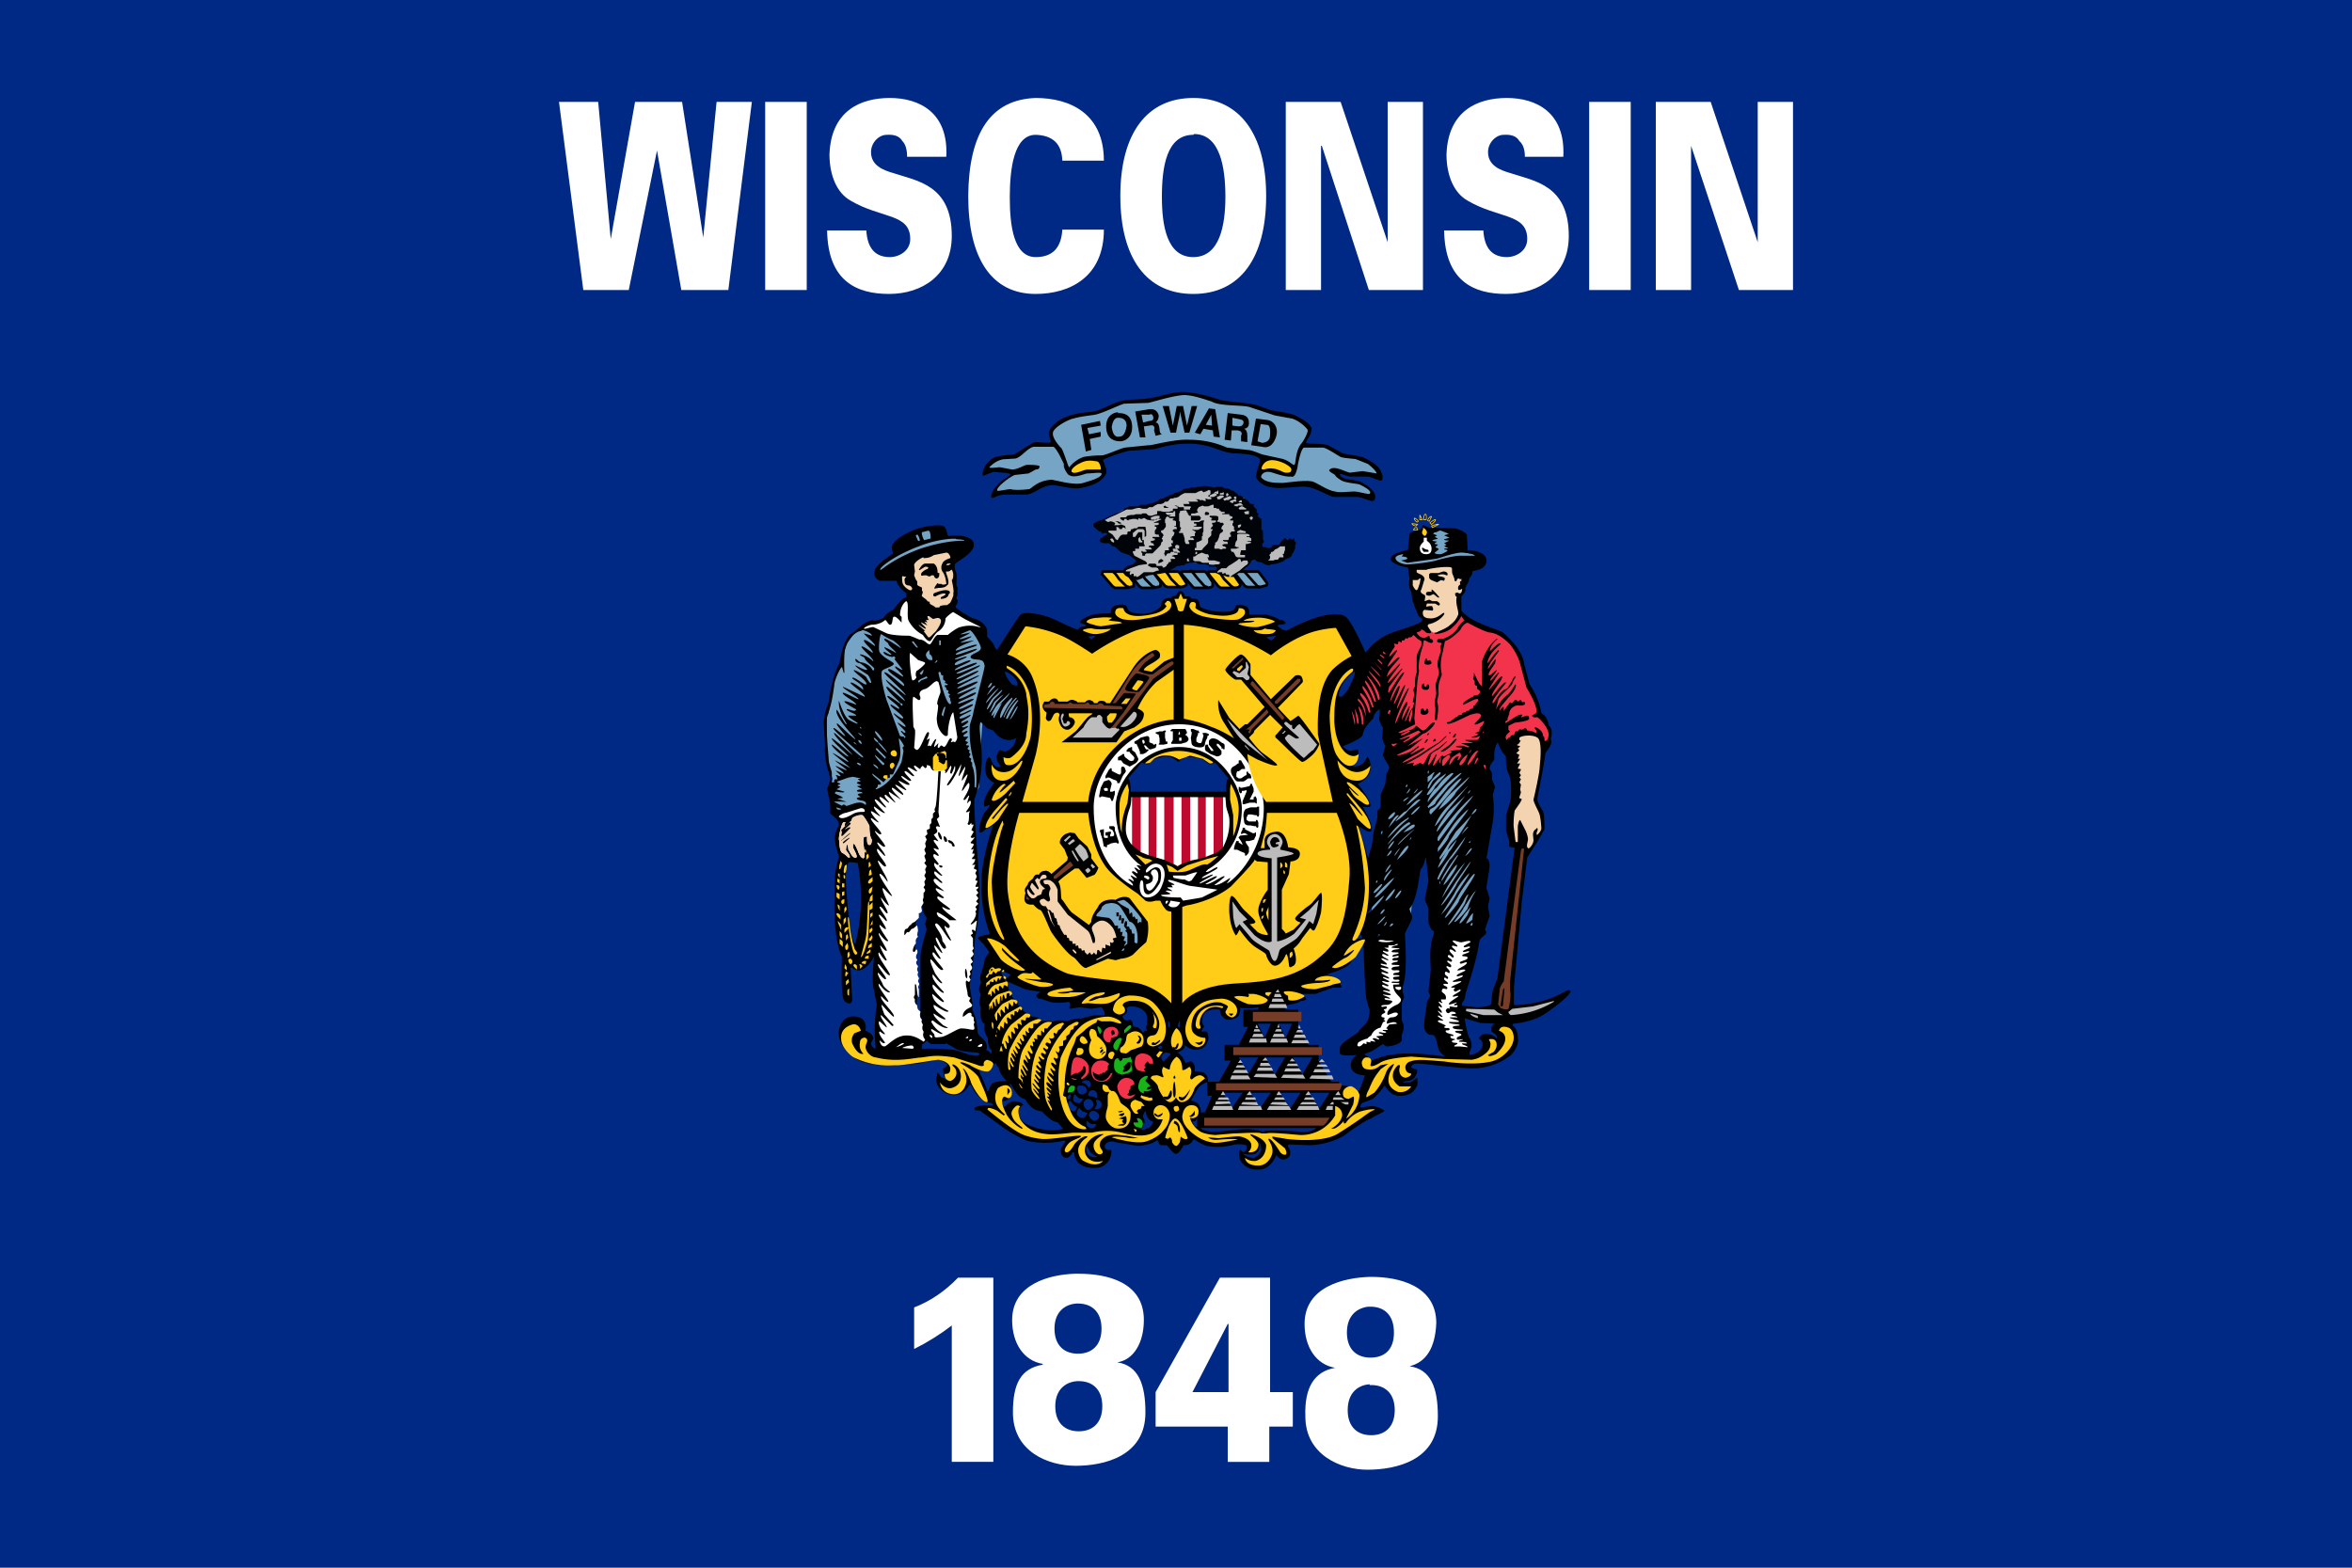 <svg width="300" height="200" id="svg98" viewBox="0 0 300 200" xmlns="http://www.w3.org/2000/svg"><g id="g100"><path d="M0 200h300V0H0z" fill="#002986" id="path1"/></g><g fill="#fff" id="g2"><path d="M126.7 163v23.5h-5.3v-17.4q-2.2 1.7-4.8 3v-5.3q3.1-1.2 5.6-3.8zm10.4-.5c-3.2.1-8 1.3-8 5.9 0 3 1.5 5.2 3.9 5.6v.1c-2.8.5-3.8 2.4-3.8 6.1 0 5 4.5 6.8 8 6.8 3.6 0 8.9-1.2 8.9-6.8 0-3.6-.9-6-3.6-6.4 2.1-.3 3.4-2.5 3.4-5.4 0-4.9-4.8-5.9-8.3-5.9zm.2 3.8h.2c1.7 0 3 1 3 3.2s-1.3 3.2-3 3.2-3-1-3-3.2c0-2.1 1.3-3.1 2.8-3.2m.1 9.9h.2c1.7 0 3 1 3 3.2s-1.3 3.2-3 3.2-3-1-3-3.2c0-2.1 1.3-3.1 2.8-3.2m10 1.4 8.2-14.6h6.4v14.6h2.9v4.4h-3v4.5h-5.3V182h-9.2zm9.3 0v-8.7h-.1l-4.5 8.7zm18-14.7c-3.2.1-8.3 1.2-8.3 6 0 3 1.5 5.2 3.9 5.6q-4 .7-3.8 6.2c0 4.9 4.5 6.8 7.9 6.8 3.7 0 9-1.2 9-6.8 0-3.7-.9-6-3.6-6.4q3.2-.8 3.4-5.5c0-4.8-4.8-5.9-8.3-5.9zm-.2 3.8h.3c1.7 0 3 1 3 3.3s-1.3 3.2-3 3.2-3-1-3-3.2c0-2.1 1.2-3.1 2.7-3.3m.2 10h.2c1.7 0 3 1 3 3.2s-1.3 3.2-3 3.2-3-1-3-3.2 1.3-3.2 2.8-3.3" id="path2"/></g><g fill="#fff" id="g3"><path d="m74.4 37-3.1-24h5l1.6 17.5L81 13h6l2.7 17.3L91.4 13h4.5l-3 24h-6l-3.1-17.8L80.2 37zm23.2 0h5.3V13h-5.3zm18.1-17q0-1.4-.6-2-.5-.9-2-.8c-1 0-2 1-2 2.2 0 1.7 1.5 2.3 2.9 2.7 3 1 7.4 1.5 7.4 8 0 5-3.8 7.4-8 7.4-4.1 0-7.8-1.6-7.9-8.1h5q.2 3.4 3 3.4c1.2 0 2.6-.8 2.6-2.3 0-3.3-3.7-2.6-7.6-4.9-1.8-1-2.7-3.3-2.7-5.9.2-5.6 4-7.2 7.7-7.2s7.5 1.8 7.2 7.5zm19.8.5q-.1-3.2-3.4-3.3c-2.8 0-3.3 4.4-3.3 8s.5 7.6 3.3 7.6q3.2 0 3.4-3.5h5.3c0 6-4.3 8.2-8.7 8.2-5.6 0-8.6-4.5-8.6-12.5q.1-12.2 8.6-12.5c4.4 0 8.7 2 8.7 8zm7.4 4.5c0-8 3.4-12.5 9.3-12.5s9.3 4.6 9.3 12.5-3.3 12.5-9.3 12.5-9.3-4.6-9.3-12.5m9.3-7.8c-3.4 0-4 4.1-4 7.9 0 3.6.6 7.7 4 7.7s4.1-4.1 4.1-7.7c0-3.8-.7-8-4-8M164 13h7l6 17.9V13h4.5v24h-6.9l-6-18.4h-.1V37H164zm30.5 7q0-1.4-.7-2-.5-.9-2-.8c-1 0-2 1-2 2.2 0 1.7 1.5 2.3 2.9 2.7 3 1 7.4 1.5 7.4 8 0 5-3.8 7.4-8 7.4-4.1 0-7.8-1.6-7.9-8.1h5q.2 3.4 3 3.4c1.2 0 2.6-.8 2.6-2.3 0-3.3-3.7-2.6-7.6-4.9-1.8-1-2.7-3.3-2.7-5.9.2-5.6 4-7.2 7.7-7.2s7.5 1.8 7.2 7.5zm8.2 17h5.3V13h-5.3zm8.5-24h7l6 17.9V13h4.5v24h-6.9l-6.1-18.4V37h-4.5z" id="path3"/></g><g id="g99"><g fill="#76a4c4" id="g4" style="display:inline"><path d="m109 81.4-1 .3-1 1.4-.5 1.3-.3 1-.5 1.2-.6 2.2-.4 2.9-.2.5v5.4l.7 2.2-.4 1.3c0 .4.8 2.9.8 2.9l1.6-.5 1.6-.4 1.1.4 12.5-1.3.8-1.4.2-5 .3-4 2.8 1.6 2 .5 1.4-2.5-1.7-2.4-3-1.8-1.6-5.3-2.4-1.3-11.1.4zm65.6 17.7-1.8 6.1-.6 4.2-.7 6-.2 2.2.4 1s.9.6 1.2.6c.4 0 2.4-.7 2.4-.7s.9-1 .9-1.4l.5-5.2 1.9-3.8.7 1.6.3 3.8v3.4l1 1.3 3 .2 1.3-.1.6-1.8v-15.4l-1.2-2-3.9-.4h-3.8l-2 .3zM118.2 69l-2.4.3-2.5 1.6-.3 1.4-2 1.3-.2.7 1 .2 5.3-2.9 4.6-.5.1-.7-2-.2h-1.2zm58.8.8-.9 2.1-.7.1-1.1.4-.2.5.4.4 1.3.4h1.5l5.2-.7 2-.5-.7-.4-1.3-.2-1-2-1.1-.7h-.8s-.5 0-.7.2z" style="paint-order:markers fill stroke" transform="translate(-3 -4.2)scale(1.038)" id="path4"/></g><path d="M181.6 67c-.2 0-.3.5-.5.6 0 0-1.2.2-1.3.5l-.2 2c0 .2-2.1.3-2.2 1.2 0 .7 2 1.1 2.2 1.1l.1.9.1.5c0 .1-.3.8.2 1.7.1.2.1 1.4.3 1.4 0 .1.2.8.4 1 0 0 .1.8.7 1v.3c-.5.6-3.7 1.3-4.7 1.9-1.6.8-2.3 2-2.4 2q-.1.2-.2 0s-1.8-4.2-2.6-4.5c-.7-.4-2.8-.6-7.3 1.8-.3.2-.2-.1-.5 0l-.7-.5q-.2-.1.2-.2.6 0 .8-.2-.3-.5-.8-.4-.2-.3-1.7-.7h-2.1c-.1 0 .1-.9-.6-1.1q-.8-.3-1.2 0s0 .5-.7.7c-.2 0-1.8.3-3.7-.5-.4-.2.1-1.3-1.2-1.1-.1 0 0-.4-.8-.3-.1 0-.2-.7-.6-.7s-.6.6-.6.6-.6 0-.6.3c0 0-1.3-.2-1.3 1 0 0-.5.8-2.1 1-.4 0-1.8 0-2.1-.5-.2-.3-.1-.9-1.4-.6-.3 0-.9.3-.8 1 0 .1-1.3 0-2.2.2-.8.2-1.8.7-1.7 1 0 .2.7.2.7.4s-.7 0-1 .5c-.2.1-2.4-1-3.3-1.4s-3.3-1-4-.5c-.3.2-3 4.5-3 4.5q-.2 0-.5-.8l-.8-.9c0-.1.1-1-.2-1.3q-.5-.7-1.5-1c-.3 0-1.8-1-2.2-1.3q-.2-.3 0-.4c0-.2.4-.5 0-.8v-.3q.2 0 .1-.6v-.3q.2 0-.1-.5v-.5c0-.1.1-1-.1-1.3-.1-.1-.2-1 0-1 0-.2 2.6-1.4 2.3-2.6s-3-1-3.2-.9l-.1-.1c-.1 0-.1-1-.6-1.2s-2.2 0-3.1.3c-1 .3-2.7 1.1-3.3 2-.3.3 0 1.1 0 1.2s-2 1.2-2.3 2.1c-.1.4-.2 1 .6 1.4h2.1c.2 0-.1.5 1.3 1.6v.5s-.5 0-1.5 1.4c0 .2-1 .5-1.3 1.1-.1.2-1 .5-1.3.5q-.4-.2-1.5.5l-.8.7-.5.4c-.1 0-1.1.5-1.6 3.7 0 .2-.9 1.4-1.4 5 0 .3-.6 1.4-.5 2q-.2.3-.1 1.3c0 .2.2 2.5.1 3 0 .5.3 2.4.5 2.6q0 .4.2.7c.1.2-.3 1.4-.4 1.5l.4 2v1.2l.5.4c0 .1.6.4.6 1 0 .2-.6 1-.5 2s.5 1.9.5 2.1-.5 1.5-.5 2.8c0 .4-.2 4.9.1 6.6 0 .4.3 2.4.8 3.4 0 .2-.2 4.3.2 5.4q.2.4.6.5t.5-.4l-.2-4q0-.3.2-.1t.8.3c1 0 2-1.7 2-1.8s-.4 3.6 0 4.3l.1.7s.3 1.1.2 1.5-.4 3-.1 5.2c0 .1-.5.1-.6-.6l.3-.6q0-.6-1-1v-.2s.2-.7-.4-1.3c-.4-.3-1.6-.6-2.3.1-.3.2-1.1 1.3-.5 2.8a5 5 0 0 0 2.2 2.3 8 8 0 0 0 3.2.7c.3 0 4.2 0 5.4-.4.3-.1 1.7-.4 2.1-.2l.8.5q-.3.4-.6.5v.3l.1.7.3.2.4.2h.3q-.1.3-.4.2t-.7-.4q-.3 0-.4-.3l-.3-.4-.2.9c0 .9.9 1.9 2.2 2s2-1.2 2-1.3h.2c.1 0 .5 1.1 1.2 1.6q1 .8 1.4.7.3.2.2.3h-1c-.4 0-1.3.2-1.3.4 0 .4.5.2.7.3l2.5 1.8a16 16 0 0 0 3.4 2c2.2.6 4.7.1 4.8 0l.2.1c0 .2-.7.8-.6 1.2.1.9.5.9.8.9s.7-.6.7-.7h.2c0 .1 0 2 2.5 2 2.2.1 2.4-2.2 2.2-2.3h-.3c-.2.1-.7-.3-.4-.7.1-.3.8-.5 1.2-.3l3 .5q1.8-.2 2.3-.7c.3-.1.2.5.6.6h.7c0-.1.8 1.1 1.2 1.1.5 0 .9-1.1 1-1.1 1 0 1.1-.6 1.2-.7.1-.2.9.6 1.8.8 1.8.3 3.2-.1 3.5-.2.3 0 1.3-.1 1.5.2q.1.6-.4.8l-.4-.3c0-.2-.4.6.1 1.5.3.4.9 1.1 2.3 1 1.5 0 2.1-1.7 2.2-1.8 0-.1.6 1 1.5.3.5-.4.2-1.2 0-1.4q-.1-.2.1-.3l2.5.1c2 0 4-.8 4.8-1.4.3-.3 2.8-2 3.2-2 .3-.3 1.6-.8 1.7-1 0 0-.6-.5-1.6-.6l-1.5.2s0-.5.3-.6l1.3-.5c.6-.5 1.4-1.5 1.5-1.7 0-.2.6 1.4 2 1.3 1.6 0 2-1 2.2-1.4v-.9c-.2 0-.6.5-1 .6h-.8c0-.3.9 0 1.4-.6.2-.3.6-1 .2-1.1q-.4 0-.6-.3c0-.1.3-.5 1-.4.8 0 4.9.6 7 .6a8 8 0 0 0 4.6-1.6c.3-.2 1.2-1.3 1-2.3 0-1.2-.7-1.6-.7-1.6l.1-.2c.2 0 2.3-.2 3.8-1.1 1-.6 3.8-2.7 3.5-3.1s-1.4.8-3.9 1.4c-1.8.4-3.2.5-3.3.4V126l1-10.9.7-5.7 1.4-2.2.8-1.4c0-.3 0-2-.2-2.3-.1-.2-.8-1.3-.7-1.6 0-.3.7-3.4 1-5.7 0-.2.5-.7.6-1q.3-.5.1-.9c0-.2.4-1-.2-1.7-.2-.3-.1-1.1-1-1.6 0 0-.2-1.8-1.5-3.7l-.7-2.6c0-.3-.3-2-2.7-4-.2-.2-2.1-.8-2.5-1s-2-.8-2.8-1.8v-1.8c0-.1.6-.5.5-1 0-.3.5-.8.5-1.3 0-.1.4-.3.4-.9 0-.1 1.7-.1 1.8-1.3s-2-1.5-2.4-1.4l-.1-2q-.4-.5-1.5-.8l-3.4-.1zm2 .7h.2l1 .4-.6.2.7.3-.7.2c0 .2.6.1.6.2l-.6.3.3.2-.3.2.5.2c0 .1-.5 0-.5.2 0 0 .5 0 .4.2 0 0-.6.4-.9.4-.2 0-.7 0-.7-.2l.5-.4c0-.2-.4-.2-.4-.3l.3-.3c0-.1-.4 0-.4-.2l.3-.2-.6-.1c0-.2.7-.2.7-.3l-.4-.2.3-.2-.5-.2q.1-.2.4-.2zm-65.2 0c.3 0 .3.8.3 1l-.8.2c-.1 0-.4-.8-.3-1zm-1.4.5c.1 0 .4.7.3.8h-.2l-.3-.7zm5 .6q1 0 1 .2c.2 0-2-.2-5.6 1-3.6 1.3-5 2.8-5.1 2.7-.3-.2 1.9-1.9 4.9-3a14 14 0 0 1 4.7-1m64.8 1.8q1.5.2 1.4.4h-2c-.5 0-2.3.4-2.9.6s-3 .5-3.7.5-1.5-.4-1.5-.8 1-.5 1-.5l-.2.3s.6 0 .7.2-.8.3-.8.3l.8.3 3.6-.5c.3 0 2-.7 3.2-.8zm-63 9.9c.4.1 1.5 2 1.4 2.3 0 .5-1.3.7-1.3 1.1s1 .3 1.2.4c.6.1.5.6.6.7 0 .5-1.5 5.9-1.5 6.3l-.4 1.3a14 14 0 0 0 .6 4.9c.4 1 .2 3.1.2 3.1l-.2-.1c.1-2.2-.3-2.6-.3-2.7v-.4l-.2-.2.1-.3-.3-.2.2-.4-.2-.2.1-.3q-.2 0-.3-.2l.2-.3c0-.2-.3 0-.4-.2l.3-.3-.4-.2.4-.5c0-.1-.6.1-.6-.1-.1-.2.6-.4.5-.6s-.6.3-.7.1.8-.6.8-.7c-.1-.2-.7.3-.8 0 0 0 .9-.5.8-.7s-.8.4-.9.2 1.2-.7 1.2-1c0-.1-1.3.7-1.4.4s1.5-.8 1.5-1-1.4.7-1.5.4c0-.2 1.8-.9 1.7-1.1 0-.3-1.7.8-1.8.5 0-.2 1.9-1 1.9-1.2 0-.3-2 .8-2 .5 0-.2 2.3-1 2.3-1.3-.1-.3-2.1 1-2.2.7-.1-.2 2.3-1.3 2.2-1.4 0-.2-2.3 1-2.4.8 0-.2 2.7-1.3 2.6-1.5 0-.3-2.5 1-2.6.8 0-.2 2.8-1.5 2.8-1.6-.1-.2-2.7 1.3-2.8 1 0-.2 2.8-1.4 2.7-1.6s-2.8 1.3-2.8 1c0-.2 3.1-1.5 3-1.7 0-.2-2.9 1.3-3 1 0-.2 2.7-1.1 2.6-1.3 0-.3-2.8 1-2.8.9-.1-.3 2-1 2-1.2-.1-.3-2 .8-2 .5-.2-.4 1.5-.8 1.5-1s-1.5.5-1.5.3 2.8-1 2.8-1.3c0-.2-2.6.9-2.7.7 0-.4 2.7-1 2.7-1.2 0-.3-2.7.8-2.7.7 0-.5 2.3-1.2 2.3-1.3l-1.7.3c0-.1 1.5-.7 1.4-.8s-1.5.5-1.5.3c0-.1 1.3-.6 1.3-.8 0 0-1.1.3-1.2.2zm-13.7 0c.4 0 1.3.5 1.2.7l-1-.3c0 .2 1.5 1.3 1.4 1.6 0 .1-1.3-1-1.4-.7s1.3 1.3 1.1 1.6c0 0-1.3-1-1.4-.8s1.3 1.3 1.5 1.8q0 .1-.1 0c-.6-.6-1.6-.9-1.6-.8 0 .2.6.3.6.5.1.4 1.2 1.1 1.2 1.3q0 .3-.2.2c-.3-.7-1.2-1-1.5-1-.2 0-.7-.6-.7-.4q0 .4.5.5c.2 0 1 .7 1 .8-.1.3-1.5-.6-1.5-.5 0 .2 1.3 1 1.6 1.2.2.2.5 1 .4 1-.1.2-.5-.5-.6-.7s-1.5-1-1.6-.9c-.1.2 1.8 1.4 1.6 1.8-.2.2-1.6-1.1-1.8-.8 0 .2 1.5.8 1.4 1.5 0 0-1.4-1.1-1.6-.9-.1.2 1.9 1.4 1.8 1.8l-2.8-1.3c0 .3 2 1.3 2 1.6 0 .1-2-1-2-.8-.1.3 1.8 1.2 1.7 1.5 0 0-1.5-.6-1.5-.4s1.5 1 1.5 1c-.1.5-1.1-.2-1.2 0s1.3.6 1.2.8h-1c0 .3 1.3.9 1.2 1s-.8-.3-1-.4c-.7-.2-1.4-2.6-1.4-2.5-.1 1.5 1 2.8 1 3-.2.2-1.3-2.2-1.3-1.8-.2 1 2.5 3.6 2.4 3.7s-2.2-2-2.3-2c-.4 0 1.1 1.5 1 1.6s-1.4-1.2-1.5-1c-.1.3 4 3.6 3.8 3.7-.1.4-3.6-3.2-3.7-3.1-.2.3 2.4 2.7 2.3 2.8 0 0-2.5-2.2-2.6-2.1-.1.3 2.2 2.2 2.1 2.3-.1.2-2-1.6-2.1-1.5-.1.4 2.2 2 2.1 2.2 0 .1-1.9-1.2-2-1.1l2.3 1.9-2-1c0 .1 1.6 1.2 1.5 1.3l-1.4-.6c-.1.1 1.1.8 1 1l-1-.4c0 .1.7.6.6.7s-.5-.2-.6-.1q.2.2.2.6-.1-.2-.4 0v.3h-.3v-1.2c0-.2-.4-1.2-.4-1.7 0-.3-.5-5.1-.1-5.8.5-1.3.7-2.9.8-3.6 0-.7.8-2.4 1-2.4l.2.7q.2.1.1 0c0-.2-.1-2 .1-3 .3-1.3 1.3-2.2 2-2.3zm2.4.5s.9.6 1.5.8c.3.2 1 .8 1 1 0 0-2-1.4-2.1-1.2s.5.5.5.6c0 .3 1 1 1 1.2 0 0-1.4-.8-1.5-.7s.9.8.9.9c-.1.2-1-.5-1-.3 0 .4 1 .6 1 .6.2.1.3-.2.4 0q.2.1 0 .3l1 1.3c0 .2-.8-.4-.9-.4v.2s1.1 1 1 1.1c0 .2-1.7-1.2-1.9-.9-.2.4 2.3 1.6 2 2.1 0 .2-2.3-2-2.5-1.7-.1.2 2.8 2.6 2.7 2.9l-2.5-2c-.1.3 2.5 2.4 2.4 2.7 0 .1-2.2-1.9-2.3-1.8-.3.3 1.8 2 1.8 2.2 0 .1-1.6-1.2-1.7-1-.2.2 1.6 1.3 1.5 1.6 0 .2-1-.6-1.1-.5-.2.2 1.7 1.4 1.6 1.7s-1.2-.7-1.2-.6c0 .3 1.6 1.4 1.5 1.7 0 .2-1-.6-1-.5 0 .2 1 1 1 1.2-.2.3-.4-.3-.6-.1l.6.7q-.1.3-.2 0l-.5-.1-1.6-4.3c-.2-.4-1-3.3-.7-4 .2-.3 1.5-.6 1.5-.9s-1.3-.7-1.8-1.5c-.2-.3 0-2.3.2-2.3m50.4.2s-.5.6-.7.6l-.6-.4.6-.1zm-23 0-.6.5-.4-.4zm-20 .6h.2v.6h-.2zm-3.3.1.6.8h-.2l-.6-.7zm2 1.1.1.6c.2 0 .4.5.3.7q-.6.1-.8-.6c0-.4.4-.6.4-.7m1 1.3q.2.2-.3.4zm-1.7 1.2s0 .5-.3.7l-.2-.2zm2 .3.2.1c0 .5.3.3.3.4v.5l.3.2-.1.2.4.2c0 .2-.4 0-.4.2q.1.3.2.2v.3q.2 0 .3.2l-.1.2.3.2-.2.2.2.3v.2l.1.3c0 .1 0 .4-.3.1-.5-.5-1.3-3.7-1.3-3.9zm8.5 0c.1 0 1.4.6 1.5 1.6 0 .3-.6.1-.7 0-.1 0-1-1.2-.9-1.6m44.6 0c.2.2-.7 2-.9 2.3q-.8 1.2-1.1.8-.2-.4.6-1.8.8-1 1.4-1.3m-54.6.6.1.2-.8.3-.3.3-.1-.2c.2-.3 1-.5 1-.6zm8.3.8c.1.2-.3.7-.5.6 0 0 .3-.6.5-.6m.3.4q.2 0 .1.1l-1 1.1c0-.1.7-1.2.9-1.2m.6.3-1.6 1.9c-.2-.2 1.4-1.9 1.6-1.9m.4.2c.2.1-.8 1-1 1.2-.2.3-.8 1.4-.9 1.3s.5-1.2.8-1.5zm1 .4c0 .2-1 1.2-1.2 1.4-.3.5-1 1.6-1.1 1.5-.2 0 .5-1.2.8-1.5zm-.8.2-1 1.1c0 .2-.7 1.3-.8 1.2l.6-1.3q.8-.8 1.2-1m1.1.4c.2.1-.6 1-.7 1.3-.1.1-.7 1.4-.8 1.3 0 0-.2-.3.4-1.4.3-.5 1-1.2 1.1-1.2m.6.1s-1 1-1.6 2.4h-.1s.4-1.3 1.6-2.5m.3.4q-.2.1-1.4 2.3h-.2s.3-1.2 1.5-2.4m-2 .4-1 1.9c-.4-.1.8-1.9 1-1.9m-13 0q.4 0 .3.3-.1.1-.3-.2m15 .3c.1.1-.9 1.8-1 1.7 0 0 .8-1.7 1-1.7m-9.2.1-.3 1.2-.2-.2q.3-1.2.5-1m55.3.2s.2.1 0 1.3q.2.8.5 1.1l-.1 1.3q.2.8.4 1l-.3 1.2c0 .3.8 1.4.8 1.6s-.4.8-.4 1.1l-.1 1-.6 1.4v1.5q-.1.3-.4.5v.9l-.4 1.5c-.2.5-.2 2-.5 2.6l-.3 1.1-.5-1.8-.7-2.3s1.4 1 1.6.6c.4-.6-1.1-3.1-1.1-3.1s1 .2 1-.1c0-.8-1.6-2.8-1.6-2.8s1.2-.5 1.5-1.4c.4-1.4-.3-2.1-.3-2.1s-.3.7-.7 1-1.2.3-1.2.3.6-.4.7-1c.2-.4 0-1.2 0-1.2l-.9.2c-.4 0-1-.5-1-.6.2-.1 2.3-.9 2.5-1.4.2-1.3 1.4-2 1.4-2.3.1-.6.7-1 .7-1m-46 .5-.6 1.2zm-20.2.1.2.2zm15.4 1 .8.8.8.3c1.4 2 3 .9 2.9 1a2 2 0 0 1-1.4 1.7l-.6-.2q-.2 0-.5.8c-.1.6.6 1.2.5 1.3-1.1.3-1.1-1.1-1.4-1.2-.4 0-.6 1.2-.5 1.8.1 1.1 1.1 1.4 1.1 1.5l-.7 1c-.8 1.3-.6 2-.5 2l.6-.2c.1.3-.6.8-.8 1.3-.7 1.7-.5 2.2-.4 2.2q.2.1.7-.4l1-.5c-.1 0-1.5 4.4-1.5 6.9-.2 4.3 1.2 7 1 7q-1.4.2-1.5.5l.8.8.7 1c-.8.9-.6 1.3-.7 1.5l-.3 1c-.4 1 0 1.2-.1 1.4-.5 1.1 0 1.3 0 1.5-.4 1.5 0 1.5 0 1.6-.2 2.1.5 2 .5 2.2-.2 1.2.4 1.5.4 1.8 0 1.3.5 1.4.5 1.5 0 0 0 .5-.1.4q-.4-.4-.6-.4c.4-1.4-1-1.6-1.1-2.3-.1-2-.7-2.7-.7-3 .2-.8-.4-2.6-.3-3.2.4-1.4.6-5.7.7-6 .7-3.2.5-7 .5-7.3s-.8-9.8-.6-10.3c1.9-5 .2-8.7.8-9.8m-15.4.6.2.2q-.2.1-.2-.1m2 .5c.1 0 1 1 .8 1.2 0 .1-1-1-.9-1.2m-2.2.2q.5.1.5.4zm2 .6c.2 0 .7.5.6.6s-.7-.5-.5-.6m3.2.1s.6.8.6 1l-.2.2q.2.3.1.7l-.2 1.1c-1.4 3-3.2 3.5-3.3 3.5v-.1c.4-.3.2-.4.3-.5h.3c.4-.3-1.3-1.2-1-1.4l1.4 1.1.4-.5.4-.1v-.4h.4l.8-1.8c.4-1.3-.2-2.7 0-2.8m-5.2.2q.4.1.4.5c0 .1-.5-.3-.4-.4m81.5.2c.1 0 .3 1 1 1.7.2 0-.1 1.4.5 2.5.3.4.3 3 .1 3.5l-.5 1.6v2l.4 1.3v.7q.6.2.7.1l-2.2 16.7-.5 1.3c-.2.3-.3 2-.3 2s-.3.4-1.9.4l-1.8-.2v-.4s.4-.3.4-1c0-.2 1.4-4 1.8-6.8.1-.7 1.3-.8.7-1.5l.6-1.7-.2-1.3.2-1-.4-1.3c0-.5.4-2.2.4-3q-.1-.8-.4-.8l.8-4.6c.3-2.1 0-3.3 0-3.5l.3-1-.4-1v-.8l-.3-.5c0-.7.6-1 .6-1.3 0-.2-.1-1.4.4-2zm-79 0c.2 0 1.2 1.2 1.1 1.3 0 0-1.2-1.2-1.1-1.3m-3 0 .3.3s-.5-.2-.4-.3m2.9.7 1.2 1.2-.1.2-1.2-1.2zm-.2.9 1.2 1.1q0 .2-.2.2s-1.1-1.1-1-1.3m37 .2.8.1.5.3.4.3.4-.3.5-.3h.9l1.2.2.4.3.6.4.7-.2 1.7 2-.2.2-.1.8v.7h-12.2v-.7l-.1-.7-.2-.3 1.7-2 .7.2q.3 0 .6-.4l.4-.3zm-39 .2q0 .2-.1 0m-.1.6c.1 0 .5.2.4.3s-.5-.1-.5-.3m2.1.2c.2 0 .7.4.6.6 0 0-.7-.5-.6-.6m-2.2.4.2.1zm73 .4c.1 0 0 .4 0 .4q-.2-.1 0-.4m.7.2c.2 0-.2.4-.2.6s-.6.7-.6.7v-.7l.3-.2zm.8 0c.3.2-.7.9-.9 1.1s-.6 1.2-.7 1q0-.5.6-1.2t1-.9m2.7.1c.2 0-1.7 1.7-1.8 1.9s-1.4 1.6-1.5 1.9c0 .2-.6.5-.8.6q-.1.2-.2-.1l2.1-2.5c.5-.6 2-1.8 2.2-1.8m-1 .1-.9 1-2.3 2.5q0 .3-.1 0c0-.2.6-1.3 1-1.6.4-.2.5-1 2.1-2zm-1 0c.2.1-1.4 1.6-1.4 1.7 0 .2-.8 1.2-1 1 0-.3 1.4-2.1 1.7-2.2zm-75.6.4 1 .2-.4.1.4.3s-.5 0-.5.2c0 .1.6.2.5.3l-.5.1.7.4s-.7 0-.7.2.7 0 .7.3c0 0-.6 0-.6.2l.4.3s-.6 0-.5.2.6.2.9.3q.4.2.2.5s-.4-.4-.9-.3c-.5 0-1.5.5-1.6.4q-.3-.3-.5 0l-1-.5c0-.1 1.6 0 1.6 0l-1.2-.4.7-.1c0-.2-1-.5-1-.6q0-.2.2-.2c.1 0 1 .2 1 0l-1-.3.5-.3-.4-.2.4-.2c0-.1-.5-.1-.4-.3l1.4-.5zm78.6 0c-.1.4-1.7 1.8-1.8 2.2a8 8 0 0 1-2.1 2 8 8 0 0 1 1.7-2.2zm-1 .2c.2 0-1.4 1.7-1.4 1.8l-1.1 1.3-1.4 1.5q-.3-.2-.1-.6c0-.1.6-.3.8-.6l1.2-1.6c.3-.3 1.6-1.8 2-1.8m-6.1.7-.2.3zm-.8 0q.1.4-.2.4 0-.2.2-.3m7.8.1-2.6 3.1c-.4.5-1.6 2.2-1.7 2.1a8 8 0 0 1 1.8-2.7zm-7.5.4c.2.1-.3.7-.4.6zm1 0c.1.1-.4.7-.5.6zm.6.2c.2.2-1.9 2-2 1.9a8 8 0 0 1 2-1.9m6.1 0c.1.1-.2.5-.3.4zm.4.7c-.2.5-2.1 2.5-2.2 2.8l-2.2 3q-.2 0-.1-.5a25 25 0 0 1 4.5-5.3m-1 0-2 2.6-1.6 2c-.2-.1.5-1.3 1.5-2.6zm-7.2.2s-.6.6-.7.5.5-.5.7-.5m1.3.3h.2l-.6.6-.9.7a6 6 0 0 1-1.7 1.5c-.1 0 1-1.3 1.3-1.3.2 0 1.1-1.4 1.7-1.5m-1.8.8-.1.2zm1.9 0c.2.1-1 1.3-1.1 1.1-.1 0 .9-1.1 1.1-1m-74.4.1.6.2c0 .1-.5.2-.6-.1m81.6.1c.2.2-.6.8-.6.7 0 0 .4-.7.6-.7m-1 0c.2 0-2.4 3.2-2.5 3.5 0 .4-1.3 1.8-1.4 2v-.5l2-3c.7-.9 1.8-2 2-2m-9.5.4c.2.3-.6 1-.8.9s.6-.9.8-.9m.4.4q.2 0 0 .2l-1.2 1.4s.7-1.5 1.2-1.6m5 0-.2.4zm4.4 0s-1.6 2.7-2 3q-.8.7-1 1.3c0 .2-.8 1-1 1.4l-.1-.3 2.1-3.3zm-8.1.3q.2 0 0 .2c-1.1.8-2.5 2.4-2.6 2.4 0-.1 1.2-1.8 2.5-2.5m.3.5.1.2c-1.6 1-2.8 2.7-2.9 2.6 0 0 1.6-2.3 2.7-2.8m.7.3c.4.4-1.4 1-1.4 1s.9-1 1.3-1m7 .3-.9 1s.6-1 .8-1m-6.8.3-2.1 2c-.1-.2 2-2 2.1-2m-4.1.2c.1.1 0 .5-.2.4 0 0 0-.4.2-.4m3.7.8c.1 0-.1.4-.2.3zm6.9 0c0 .3-1.7 2.8-2 2.9l-1.3 2.3q0 .2-.3.2a9 9 0 0 1 1.5-2.6zm-1.1.3c.1 0-.8 1.5-1 1.6 0 .2-1.2 2-1.4 2a8 8 0 0 1 1.3-2.3zm1.7.2q.2.2-.2.2zm-9.7 0c.1.1-.6 1-.7 1-.2 0 .5-1 .7-1m1.8.6c.3.3-1.4 1.8-1.4 1.8 0-.1 1-1.8 1.4-1.8m-1 .3-.7 1c-.1-.2.6-1 .7-1m9.1 0c.2.1-.7 1-.8 1 0 0 .6-1 .8-1m-10.2.3c.1.2-.5.8-.6.7 0 0 .4-.7.6-.7m8.5.6-2.1 3.3c-.3-.2 2-3.4 2-3.3m-4 .4.3 2.9-.4 2c-.2.6.3 1 .4 1.5v1.8q.3 1 .7 1.1v.4c-.7 1.3-.4 4-.4 4.5l-.3 2.8.2.5c0 .3-.4.6-.4 1 0 .2-.5 2.8-.3 3.3.4 1 1 .6 1.2.8.3.2.5 1.5.6 1.8s.8.9.8.9-3-.5-5.2-.4c-2.8.1-4.3 1-4.3 1l-.3-.6-.5-.3.7-.3c.3 0 1.6-1 1.7-1l.4.3c1 0 2-.5 2-.8v-.7c.6-1.3-.1-1.7 0-2v-2l.3-.8-.2-.7v-.6c.7-1.7.3-6.3.3-6.7 0-.3.8-1.6.9-2s-.4-1.2-.3-1.3c1-1.1 1.3-4.8 1.4-5 .4-.3.6-1.5.7-1.5m-3.3.3v.2zm9 .1c.2.1-1.7 2.7-1.8 3s-1.8 2.8-2 2.7l1.9-3c.3-.4 1.8-2.6 2-2.7m-79 .2.7.1a24 24 0 0 1-.3 10.3c-.5.1-1-4.6-1-5s-.6-5 .2-5.4zm78.2 0-3 4.6a16 16 0 0 1 3-4.6m-9.5.3c0 .2-.6 1-.7 1 0-.2.5-1 .7-1m8.4 0c.3.2-1.5 2.7-1.7 2.6a9 9 0 0 1 1.7-2.6m-8.3.7c0 .1-.9 1.2-.9 1.4 0 0-.4-.3.9-1.5m9.9.5c.2 0-1.6 2.5-1.7 2.8a11 11 0 0 1-1.9 2.5l1.7-2.7a10 10 0 0 1 1.9-2.6m.7.1c.2.1-2 3.2-2 3.4 0 .3-1.7 2.3-1.8 2.2s1.3-2 1.7-2.8 1.8-2.7 2-2.8m-10.2.5c.1.1-2 2.5-2.4 2.5s2.2-2.5 2.4-2.5m-2.1.3q0 .4-.2.3 0-.2.2-.3m8 0v.5q-.2-.2 0-.4m-7.4.4c.1.1-.9 1.3-1.1 1.1-.2 0 .9-1.1 1-1.1m1.7.6c.2.2-1 1.7-1.2 1.5 0-.2 1-1.4 1.2-1.5m.8.2c.2 0-.5 1-.7 1s.5-1 .7-1m9.5 0c.2 0-.5.6-1 2.3 0 .1-1.5 1.9-1.7 1.7-.1 0 1-1.3 1.2-1.8.3-.4 1.3-2.1 1.5-2.1m-.9.4-.4 1c0 .3-2 3-2.2 2.9-.1 0 1.8-2.6 2-3.1q.4-.8.6-.8m-10.8.2c.2 0-1.8 2.3-2 2.2s1.8-2.2 2-2.2m-58.9 1.2.2 1 .4.6-.2.8.2.7q-.6 1.9-.8 3.3v8.1l-.5-2c.4-2.7-.3-7.4-.2-7.7.4-1.5 0-2.4.1-2.6.2-.2.7-2.2.8-2.2m70 .2-.4 1c-.1.2-.9 1.2-1 1.1-.2 0 .5-1 .7-1.3zm-11 .3c.1.1-.4.7-.5.6s.3-.6.5-.6m11.3.5-.1.8c-.1.2-.7.5-.7.5h-.1c0-.1.7-1.3.9-1.3m-11.2.4c0 .2-.9 1.1-1 1 0 0 .8-1 1-1m8 .3-.4.6zm-7.9.4c.2.1-.2.6-.3.5zm11 0v.1q.1.4-.2.4-.1-.2.2-.4m-10.2.1c.3.1-.2.4-.3.4s.1-.4.3-.4m-4.2 1.2s.5.7.3.7l-.7.1zm2.5.2c.3.1-.2.3-.2.3q0-.2.2-.3m-2 1s.2 6.8.4 7.3l.3 1.1q.2.3 0 1c0 1-1.2 1.6-1.3 2 0 .2-2.4 1.4-2.4 2.1v.7c.2.4 2.2.2 2.2.2s-.8.4-.8 1.3c0 1.3 1.8 1.3 1.8 1.3l-.4 1.1q-.6 1.5-.7 1.4s0-.7-.7-1-1.5-.2-1.5-.2v-.5h-1l-1.7-2.8h.1v-1.9h-1.3l-1.5-2.4h.2v-2.1H164l-.3-.5s1.8-.2 2.2-.6q.4 0 .7-.2c0-.3-.7-.7-.7-.7h1.9l2.2-.8h1.1q0-.4-.5-1c-.4-.4-1.4-.7-1.4-.7s2-.5 2.8-1.2c.8-.8 2-2.9 2-2.9m-46.2 3.6 1 .5c.4 0-.5.5-.5.7q.1.2.4.3l1.8.8c.6.3 2 .3 2.2.5 0 0-.6.2-.5.5q.2.4.5.3l1.2.4c1 .3 2.5 0 2.5 0l.1.5q-.2.3 0 .4l1.2-.2 1.5.2 1.3-.2c.2.2.5.8.4 1s-.8-.3-2.8.4c-.3.1-.8-.1-2 .4 0 0-1.1-.3-1.7 0-.2.2-.5-.3-1.5 0-.2 0-.2-.7-1.3-.6l-1-.7c-.2 0-.1-.5-.8-.8q.2-.1-.7-1c-.1-.1.1-.5-.5-1q.1-.2-.4-1 .1-.2-.4-.9s-.2-.5 0-.5m29.9 4.7a8 8 0 0 0 2.9 0l-.2.3h-1.8v2.2h.6l-1.2 2.3h-1.8v2h.8l-1.5 2.7H154v1.8h.6l-.9 2.1h-.6q.2-.1-.2-1c-.3-.4-1-.5-1-.5l.8-1.4c.4-.7 1.4-1 1.4-1s0-1-.7-1.2q-.8-.2-1-.1v-.6q-.2-.7-.6-.7l-.6.2-.3-.6c-.1-.3-.7-.7-.7-.7l.7-.4q.3-.4.2-.6s.7.7 1.5.6c1 0 1.3-.7 1.4-1 .3-.5 0-1.3-.1-1.3h-.6q-.1 0 0-.2.4-.5.2-.6-.4-.6.1-1.5c.6-.7 2-.5 2-.5s0 1.3 1.2 1.3q1.3-.2 1.3-.9c.2-.3 0-1 0-1m-13.8.2c1.3 0 2 .8 2 1.3v1q-.2.4 0 .8h-.3l-.2.3s-.4-.8-1-.8q-.2 0-.3-.2 0-.4-.2-.6t-.5 0c-.7-.1-.6-.6-.6-.6s.8-.4.5-.9q-.1-.2.5-.3m42.6 1.5 2 .6 1.9.1q-.2 0-.5.5v.5s1 .5.7.9c0 0-.4-.6-1.4-.6-.6 0-.9.6-.9.6s.6.2.5.9c-.2 1-1.6 1.2-1.6 1.2l-.1-.2.3-.9q0-.7-.3-1.1c-.2-.2-.6-2.5-.6-2.5m-36.3.3v.8q0 .2-.2 0c-.2-.2.2-.8.2-.8m-1.5.1q.2 0 .2.6c0 .4-.2 0-.2 0zm14.1.3h1.7l-.8 1.8zm-2.7 0h1.7l-.8 1.8zm-51 .8h.2c-.2.1-.5.7-.5.7s-.2-.5 0-.6zm8.9 1.3q-.1.2.5.5h1.7l.2-.1 1.4.8c1.3.5 2.9.2 2.8.6-.2.6-2.5-.4-2.9-.5-1.8-.3-4.4-.2-4.4-.2v-.5zm29.7.7q.2 0 .2.2t-.2.2-.3-.2zm.9.9.4.1c0 .3-.8.8-.8 1q-.2.1-.4-.5c0-.1.3-.6.5-.6zm12.5.6h2.5l-1.3 2.2zm3.5 0h2.5l-1.3 2.2zm-6.9 0h2.5l-1.3 2.2zm-31 .7q.2.5.4.6c.1.9 1 1.7 1 1.7s-1 0-1.6.2c-.5.1-.7 1.1-.8 1.1h-.1c0-.4-1-2.4-1-2.6.1-.2.7.2 1.3-.3zm11.6 2.2.3.1c.5.4 0 .9 0 .9l-.4-.5-.5-.2q0-.2.6-.3m-9.8.4.2.2c1 2 1.7 1.7 1.8 1.9.9 1.6 2 1.4 2.1 1.5 1.7 1.8 2 1.2 2 1.4l.7.8s-1.6.6-4-.3q-2-.7-1.6-2.2.4-.6.5-.5s0-.4-1-.5c-.8-.1-1.3.8-1.4.7-.2 0-.3-.7-.3-.7s1 0 1.2-1q0-.9-.2-1zm9.1.3q.6 0 .7.5t-.6.6q-.5 0-.6-.6t.5-.5m1.4.6h.2c.6.2.5 1 .4 1l-.5-.2-.6-.1s0-.7.5-.7m20.2.3h2.6l-1.4 2zm3.7 0h2.7l-1.3 2zm3.7 0h2.7l-1.3 2zm-10.9 0h2.5l-1.4 2zm-19.5.2q.2.2 0 .4 0 .3-.3.2-.1-.3 0-.4zm.6 0 .5.5.5.1c0 .2-.3.8-1 .4-.4-.2-.1-1 0-1m1.7.6q.6.1.7.7c0 .3-.5.7-.7.7q-.4 0-.6-.7 0-.6.6-.7m1 .1s.8 0 .7.7c0 .6-.9.5-.9.5l.3-.6zm-3.3.1.3.4q.4.4.6.4s-.2.8-.7.5c-1-.4-.3-1.3-.2-1.3m1.2 1 .4.4.6.2s-.4 1-1 .5c-.8-.4 0-1.2 0-1.2m1.8.4q.6.2.7.6 0 .6-.6.7a1 1 0 0 1-.7-.7q0-.5.6-.6m6.7 0s-.2.9.8 1.4c.2 0-.2.6-.5.8-.2 0-.7.4-.9.2-.1-.1.4-.5.4-1s-.3-.4-.2-.8q.2-.6.4-.5m6.5.7v1.3l-.4-.2-.2-.5.4-.1zm-14.1.5.6.4h.6s0 .6-.7.5-.5-.9-.5-.9m14.3.9h15s-.5.5-1.5.5c-.5 0-5.2-.4-5.3 0 0 0-1-.5-3.2-.3l-2.8.3c-1.6 0-2-.5-2-.5m7.4 1.7s1 1.1-.3 2c-.6.4-1.7-.4-1.7-.4s1 .2 1.6 0c.9-.5.4-1.6.4-1.6m-21.8.7.3.6c.2.3 1 .7 1 .7s-.8.2-1.3-.4q-.3-.9 0-1" id="path5" style="display:inline"/><path d="M156 101.7v6.4q-.9 1.1-3.7 1.6c-.7.1-2.1.8-2.1.8l-2.1-1q-1.7-.3-2.6-.8l-1.1-.9v-6.1z" fill="#be0a2f" id="path6"/><g fill="#ffcc18" id="g8" style="display:inline"><path d="M130 103.7s-2 6.7-1.4 10.5c.6 4.1 2.2 7.7 7.3 9.9 1.4.6 7.9 1.1 9 1.3 2.8.5 4.5 2.6 4.5 2.6v-11.7s-.6 0-.8-.4c-.3-.3-.6-1-.6-1h-.6s-.8.3-1.3 0l-1-.9s-2.6-1.7-3.8-3.1c-2.1-2.5-2.5-7.2-2.5-7.2zm.8-23.8-2.3 3.6s2.4.6 3.3 3.2c1.4 3.6.8 7.5.3 9.6l-1.7 6h8.4s.2-3.5 3-6.5c3.6-3.9 7.9-4 7.9-4V79.7s-3.4.2-5 .8a29 29 0 0 0-5.4 2.9s-2.2-1.5-3.7-2.2a16 16 0 0 0-4.8-1.3M129 101l-.3.4v.2q.4-.4.3-.6m-3.2 23.7q-.2-.1.7-.9 1.1-.5 1.2-.1l-.2.2h-.2l-.3.3-.3-.3-.2.4h-.3c-.1 0-.2.6-.4.4m2.1-1q.3 0 .1.3-.4 0 0-.3m-2.2 2.2v-.5c.1 0 .6-.6 1-.7q.6-.3 1-.1l-.1.1-.2.4s0-.4-.2-.3l-.2.5-.3-.4-.1.4-.4-.1-.1.4h-.2zm2.2-1.4s.4.1.3.3q0 .2-.3 0zm-2 2.4c0-.2.3-1 1-1.3l1.4-.4c.2.1.2.6 0 .7q0-.2-.3-.2c-.2 0 0 .3-.2.4-.1 0-.2-.4-.4-.3-.2 0 0 .6-.1.6-.2 0-.3-.4-.4-.3-.2 0 0 .6-.1.7l-.3-.4c-.2.2 0 .6-.2.7l-.1-.3q-.2.2-.3 0M146.5 97s1.5-1.2 3.8-1.2c2.4 0 4.4 1.4 4.4 1.4q.1.2-.4.2l-.9-.6-1.6-.4-1.4.5s-.8-.5-1.4-.5q-1-.1-1.8.4l-.5.5q-.7.2-.6 0zm-2.7 3s-1 1.4-1 2.7c-.1 3 .3 3.5.3 3.5s-.2-1.6.7-3.7l.2-1.7zm1 9 1.3 1.3.9-.5-.4-.2c-.1 0-.8-.1-1-.3zm4 1.3.3.9s1.6.2 2.4-.1 2-1 2.4-.8c.3 0 1.5-1.1 1.5-1.1l-1.5.4-2.5.8-1.2.7-.7-.5z" id="path7"/><path d="M138.1 80.4c0 .1 1 .5 1.6.5s1.8-.3 2-.7c.1 0-1.5.2-2.3 0-.2-.1-1.1 0-1.3.2m3.7-1.6s-.9-.1-1.6 0c-.7 0-1.5.2-1.6.5-.2.1 1 .5 1.8.6l2.7-.4c0-.3-1.6-.2-1.7-.4 0 0 .5-.2.4-.3m7-2c-.5.2 0 .5 0 .5s-.3.8-2 1.1c-3.5.7-3.5-.8-3.5-.8s-.9-.2-1 .3c-.3.7.7 1 .9 1.1 1.2.2 1.9.1 3.6-.2q2.7-.6 2.6-1.7c0-.1-.2-.6-.6-.4m1.8-1-.3.7h-.5l.4 1.2q0 .4.4.4t.4-.3l.4-1.3h-.5z" id="path8"/></g><g fill="#ffffff" id="g12" style="display:inline"><path d="M144.4 107.8s-.8-.8-.8-2a8 8 0 0 1 .5-2.7c.2-.5.2-1.4.2-1.4h.1zm1.1-6.1h1v7.4l-1-.4zm2 0h1v8l-1-.3zm2.2 0h1v8.5l-.5.3-.5-.3zm-.1 10h1.6c.6-.2 1.4-.5 1.5-.4l-.7 1q-.3.2-.5.1l-.4-.2h-.3l-.6-.1-.5-.1zm5.7 1.8-2 1-2.4.4-.3-.4c-.1 0-2.5 0-2.5-.3 0-.1 1.1 0 1.2-.2l-.6-.3c0-.2.8 0 .8 0 0-.2-.6-.3-.6-.5h.7l-.2-.3h.4c0-.2-.9-.4-.8-.6.2-.2 1.8.5 2.7.7zm-6.3 2 .2-.3.1-.3 1.2.2c.1 0-.2.5-.5.6-.8.2-1-.3-1-.3m-.3-.4q.2-.2.3 0l-.2.3q-.2 0-.1-.3m-1.9-3.6q0-.4.5-.5.6.2.4 1.4c-.2.5-.8 1.5-1.2 1.3s-.3-.8-.3-.8.7-.1.8-.5c.2-.6-.2-.7-.2-.9" id="path9"/><path d="m145.9 111.9.1-.2s.6 0 .6.3q0 .2-.2.2z" id="path10"/><path d="M145.6 112.3c.5 0-.1 1.7.8 1.8.7 0 1.3-1.1 1.5-1.4s.4-1.8-.2-2c-.6-.3-1.3.7-1.5.6-.3-.3.8-1.5 1.7-1 .1 0 1.2.6.3 2.7-.2.6-.8 1.5-1.9 1.5-1.2 0-1-2.2-.7-2.2" id="path11"/><path d="M161.2 103c0 6.5-4.6 9.8-4.7 9.7 0-.1.5-.6.4-.7l-.8.5c-.3.2-1 .5-1.2.4 0 0 1.4-1 1.3-1.1-.2-.2-1.8 1.1-2.4 1-.3 0 1.6-.8 1.4-1-.1-.2-2 1-2.2.9 0-.2 1.8-1 1.7-1.1 0-.2-1.4.6-1.4.4s2.1-1.1 2-1.3c-.1-.3-1.3.8-1.5.5l.3-.3s4.3-2.2 4.3-7.8c0-2.5-2.6-7.8-8-7.8-4.7 0-8.1 4.5-8.1 7.6 0 6 3.4 7.5 3.3 7.6 0 0-.5-.2-.6-.1-.1 0 .5.5.4.6s-.5-.4-.7-.3c-.1 0 .5.6.4.7s-.5-.4-.7-.2c-.2.1.7.7.6.8s-.7-.4-.8-.3c0 .1.5.6.4.7s-.5-.4-.7-.2c0 0 .7.6.6.7v.1s-5-2.1-5-10c0-4.7 4.6-10.6 10.9-10.6 7 0 10.8 6.8 10.8 10.7" id="path12"/></g><path d="M139.8 114.9h-1.2l-.6.6-.5.8v.5l2.7 4.6 1.7-.7 1.6-1.2.2-2.2-1.5-2.1-1-.8h-.8z" fill="#76a4c4" style="paint-order:markers fill stroke" transform="translate(-3 -4.2)scale(1.038)" id="path13"/><path d="m136.5 106.2-.6.2c-.9.6-.7 1.2-.7 1.2l.6.8.3.8c.2.1 0 .6 0 .6l-2 1.7s-.4-.5-.8-.4c-.6 0-.8.5-.8.5s-.5-.2-.7.4c-.1.2-.6.4-.7.8 0 .2-.6.5-.3 1.1 0 .1-.3.9 0 1.2.2.4 1 .3 1 .3s.5.6.9.7c.3.1 1.1 2.3 1.4 2.8s2 2.8 2.8 3.2c.4.2 1 1.3 1.6 1.4l2.8-1.2 1 .2.7-.2a3 3 0 0 0 1.5-.5l.9-.9.8-.7a6 6 0 0 0 .2-2.6l-2.3-3c-.8-.5-1.8.2-1.8.2s-1.6-.3-2.2.8c-.1.3-.9 1.1-.9 2l-.3.4-2.2-1.6c-.5-.5-1-1.4-1.2-1.6-.3-.1 0-1.5-.5-2.3 0-.2 2.1-1.7 2.1-1.7h.5l1 1.2 1-.4c.3-.3.5-.9.5-.9l-.9-1.2v-.5l-.5-1-1.1-1-.5-.7zm6.8 8.6c.7.2 2.2 2.2 2.3 2.4v.5l-.2-.1-.3.2v-.6l-.2.1-.2-.4-.2.1c-.1 0 0-.6-.2-.6l-.2.2c-.1 0 0-.7-.2-.7l-.9-.5-.5-.4zm-1.6.4q.7 0 1.1.4c.4.4 1.1 1.8 1.3 2 .3 0 1.1.5 1 2.6q-.1.3-.4 0v-1.1h-.3l-.1-.5-.2-.1-.1-.3h-.3s.2-.7-.1-.7c-.1 0-.3.6-.2.7l.3.4-.2.2q.2 0 .3.3v1.3l-.4.3c-.1-.1.3-.4.2-.6l-.3-.1.2-.5-.4-.1.1-.5h-.3v-.5l-.3.1v-.4h-.4s-.3-.8-.8-1l-1.5-.2c-.3-.2.6-.8.6-1q0-.3.6-.6zm1.6 5.8q.2 0 .1.1c0 .2-.4.3-.3.1zM129 97l.4-.2q0 .2-.3.5l-.5-.3zm19-13.2q-.3.4-1.2.9t-.9.8l1 .2 1.6-1.3q1.3-.6 1.4-.5v1.4l-2.4 1.7a11 11 0 0 0-2.4 3.4s.9.3.8.8c-.1 1-1 1.4-1.2 1.6l-1.3.5-1 1.4h-7l1.8-1.4c.5-.5 1.4-1.8 1.8-2l.3-.2V91h-2.9c-.2 0 0 .5 0 .5s.6 0 .7.6c0 .3-.4.9-.9 1q-.8 0-1.1-1c-.2-.6.2-1 0-1q-.1-.3-.5-.1c-.2 0-.4.7-.6.9-.4.3-.6-.2-.6-.3l.1-.7s-.6-.3-.5-1l.2-.4h.6s.3-.4.7-.4.5.4.5.4h1.2s.3-.3.7-.2q.6.2.5.3h1s.2-.3.6-.3q.6.2.5.4h.5s0-.3.5-.3.6.3.6.3h.5l3-4.6c1.3-1.9 2.8-2.2 2.8-2.2s.8.2.5 1" id="path14"/><path d="m143.1 117.1.3.1-.1.6h-.3zm-.3-.4.2.1v.6h-.3zm-.4-.3h.3v.5h-.3zm.3-9v.2h-.2l-.1-.1h-.2l-.5.1-.4.2h-.1v.2a.1.1 0 0 1-.2 0q0 .1 0 0h-.2l-.2-1-.1-.3-.1-.3v-.1l-.1-.2v-.2l.4-.1h.1v1l.1.1h.4v-.3h-.3v-.4l.5-.1h.2v.2l-.1.2v.2h.3l.2-.1v-.3l-.2-.4-.2-.1-.2-.1v-.3h.6v.1h.1v.4l.1.3.1.3zm-1.1-5.6-.5-.1-.5-.1h-.1l-.1.1h-.2v-.2l.1-.5.1-.5.4-.8.6-.2q.3.1.4.5l-.2.8v.2h.3l.2-.1h.1v.4l-.2.7-.1.2h-.1l-.1-.2z" id="path15"/><path d="m140.9 100.9-.1-.2v-.1l.3-.1.2.1v.3z" fill="#fff" id="path16"/><path d="M142.8 99.9h-.2q0 .1 0 0h-.1v-.2l-.1-.1-.5-.2-.4-.2h-.3a.1.1 0 0 1-.2 0V99l.5-.9h.1a.1.1 0 0 1 .2 0v.2l.1.1.4.2.4.2h.2l.1-.2V98l.1-.2h.2l.2.2v.1l.1.2v.1l-.1.2-.1.1-.2.3zm2.6-4-.2-.5-.2-.4v-.1h-.2l-.1-.1v-.2l.4-.2.4-.3.8-.2q.2 0 .3.2v.6l.5.2v.1h.2a.1.1 0 0 1 .2 0v.1l-.1.3-.3.1-.3.1h-.2l-.3-.3-.2-.2h-.2l.2.4.1.1h.2a.1.1 0 0 1 0 .2l-.2.2-.4.2h-.4v-.4m2.5-1.2v-.4l-.1-.4v-.1h-.1l-.2-.1a.1.1 0 0 1 0-.2h.1l.3-.1h.4l.2-.1h.2v.2h-.1v.7l.1.4v.1h.2v.3l-.5.1h-.6v-.1l.1-.1zm1.7-.2v-1.1h-.2a.1.1 0 0 1 0-.2l.1-.1h1.7l.2.4q0 .2-.2.3v.1h.1q.3.3.3.5t-.3.4l-.7.2h-1.2v-.2l.1-.1zm-4.7 1.8.3.6q0 .3-.4.6l-.7.4-.6-.3-.2-.1-.3-.4h-.4v-.4l.5-.3.1-.1h.2v.2l.1.2.4.3.1.1.3.1.3-.1.1-.3-.1-.2-.5-.5v-.1h-.4v-.2l.3-.3h.1l.2-.1h.1v.4l.4.3z" id="path17"/><g fill="#ffffff" id="g18" style="display:inline"><path d="M145.7 94.6v-.2h.2l.1.2v.2l-.2.1zm4.7-1.3.1.2v.2h-.2zm0 .8h.3v.4h-.3z" id="path18"/></g><g fill="#bcbcbc" id="g19"><path d="m139.1 110.4.3.4.3-.2-.4-.4zm-.7.6.4-.3.3.3q0 .2-.4.4zm-1.7-2.4c0 .1.6 1.2.8 1.3l.1-.1-.7-1.2q-.1-.2-.2 0m.4-.3.6-.6q.1-.1.8.7.4.9.3 1l-.6.5-.6-.8zm-.9-.7.6-.5q.2-.1.3.2l-.7.5zm-.5-.4.7-.6.2.1-.7.7zm-.1-16.2q-.3.1-.3.7.2 1 .6 1 .5-.1.6-.4 0-.2-.2-.3t-.3.3h-.3l-.2-.6.2-.5zm7.3 1.7 1.7-1.9s.4 0 .4.4-.6 1.1-1 1.3c-.6.4-1.1.2-1.1.2m-1.1.1q-.4.5-1.2-.7v-.6l-.3-.3q-.4 0-.4.3h-.6c-.3 0-1 1-1.1 1.3l-1.4 1.3h5l1-1-.2-.2-.1.1-.2-.2z" id="path19"/></g><g fill="#f4d3b0" id="g22"><path d="m139.8 122.4 1.9-1v.2l-1.8.9zm-1.5.3.2.1zm-1.4-1.6s.5.4.4.5c-.1.2-.5-.3-.5-.4q0-.1 0 0m-3-5 .3 1c0 .4.5 1 .4 1l-.5-.8-.4-1.2z" id="path20"/><path d="M134.1 112.4q.5.3.8 1.1v1.5l1.3 1.7 2.5 2c.4.3.6 1.4.7 1.6h.2c.3-.5-.3-1.5-.3-1.7q-.2-.5.7-1t1.8.6c.4.4.6 1.4.6 1.4l-.4.1c-.2.1.2.3 0 .5s-.3 0-.4 0 .1.3 0 .5l-.6-.2v.5l-.4-.1-.1.6c-.2 0-.3-.4-.5-.3-.1 0 0 .5-.2.6l-.3-.3q0 .2-.3.3l-.2-.3-.3.3-.3-.3-.1-.3-.3.1-.1-.3h-.3l-.1-.4-.3.1v-.3h-.4v-.3l-.4-.1c0-.5-.3-.3-.3-.4 0-.6-.4-.2-.4-.4l-.3-.5-.2-.4c0-.4-.3-.2-.3-.4 0-.5-.1-.2-.1-.4 0-.5-.3-.3-.3-.5l-.1-.4c0-.3-.2 0-.3-.3q-.2-.3-.3-.2t-.4-.5q-.6.1-.8-.6c0-.3.6-.4.6-.3.1 0 .4.4.6.3.3-.2 0-.6 0-.9q0-.4.2-.7-.1-.5-.4-.6-.5.1-.5-.4c0-.2.8-.2 1 0" id="path21"/><path d="M132 114.1s-.7-.9-.6-1q.2-.6.3-.4l.7.8.1-.2-.5-1 .3-.3.3.2s.2-.7.6-.6q.3 0 .3.3c0 .3-.6.1-.8.4-.3.5.6 1 .6 1.1l-.3.1-.2.6-.5.2s-.3.4-.7.3q-.6-.4-.6-1l.1-.2q.3.6.7.8" id="path22"/></g><g fill="#753c28" id="g24" style="display:inline"><path d="M134.4 111.8v.3h.3l2.2-1.7-.4-.5zm-3.5 2.5v.4q.4.2.4 0zm12.2-23.8-9.9-.2q-.1-.1 0-.4l.7-.1q0-.2.3-.3.4.1.3.3h1.7l.3-.2.4.2h1.5l.3-.2q.3.1.3.3h1l.3-.2q.5.1.5.3l2.2.1.2.2z" id="path23"/><path d="m142.3 92.8 2.4-3 2.4-3.2 2.5-1.8c.1 0 .2-.5-.2-.4-.7.3-2.3 1.6-2.3 1.6s-.7.2-1.9-.4c0 0 .6-.9 1-1.2l1-.7q.1-.2-.2-.4c-.1 0-1.7 1-2.6 2.4l-2.5 4h.4l1-1.2c0-.2 1.6 0 1.6 0l-1.6 2.4-1.6 2z" id="path24"/></g><path d="M146.5 86.5c-.1.2-1 1.5-1.3 1.7-.2 0-1.6 0-1.6-.3s1.2-2 1.4-1.9c0 0 1.6.2 1.5.5" id="path25"/><path d="M146.5 86.5c-.1.2-1 1.5-1.3 1.7-.2 0-1.6 0-1.6-.3s1.2-2 1.4-1.9c0 0 1.6.2 1.5.5z" fill="none" stroke="#000" stroke-width=".165" id="path26"/><g fill="#ffcc18" id="g28"><path d="M141.6 91h.7s.2 0 .1.2c0 .3-.5.9-.6 1h-.4q-.2-.2-.2-.8zm2-1.9-.6.7h.7l.5-.7zm1.5-2.3-.7 1c0 .2.6.3.6.3l.8-1c.2-.3-.7-.3-.7-.3m-4.2 39.8c-.3 0-2.1.1-2.9 1.3-.2.3.6 0 1 .1.3 0 2 .2 2.6-.1 1.2-.5 1.3-1 1.2-1.2-.2 0-1.5.6-2.4.6-.3 0-1.2.5-1.5.4-.2 0 .7-.6 1.1-.6q1-.2.9-.5m-12.5-41.4c0 .1 2 1 2.5 3.3 0 .7.6 2 0 5.1 0 .6-.2 1.7-1.9 3-.4.3-1 0-1 0s0 1 .5 1c2 .3 3-3.5 3-3.9a17 17 0 0 0-.2-5.3c-1-2.8-2.5-3.3-2.7-3.4q-.2-.2-.2.2" id="path27"/><path d="M126.5 97.6s-.3 2 1.4 2c1.5 0 2.6-2.3 2.5-2.5-.1-.4-.8 1.3-2.2 1.4s-1.7-1-1.7-1m1.6 2.5c-.2 0-1.2.7-1.6 2 0 .3.6.3 1.8-.8l1.2-1.3-.2-.3s-1.7 1.6-1.8 1.5c0-.2.7-1 .8-1zm.2 1.8-1.6 1.8q-1 1.3-1 2c.2.2 1.2-.6 1.6-1l1.3-2c0-.5-1.8 1.7-1.9 1.9l-.2-.1 2-2.4zm-.4 2.9c0-.1-1.6 2.6-1.9 7.9-.2 4.5 1.6 7.2 2 7.3.5 0-1.4-2-1.5-7.4 0-2.1 1.3-7.2 1.5-7.3zm-1.8 23.6c.1-.2.7-1.3 1.4-1.5l1.2-.4q.4.1.4.4l-.3.3s0-.5-.2-.4c-.4 0-.1.6-.3.7s-.2-.6-.3-.5c-.2.1-.1.7-.2.8-.1 0 0-.7-.2-.6-.1 0 0 1-.2 1s-.2-.7-.3-.7c-.2.1 0 .9-.1 1s-.2-.7-.3-.6c-.2.2 0 .8-.1.9s-.1-.5-.2-.4l-.2.6v-.6m2.2-7.4c-1-1-2.9-1.5-2.4-1l1.6 2.4c.3.5 2.4 1.8 3.1 1.5.3-.1-1.6-1-2.9-2.6v-.3s1.8 1.9 2.2 1.7c.2 0-1-1-1.6-1.7m3.3 3.1s0 .2-.3.2c-.4 0-.9-.3-1.6.4-.3.2 2 1.1 2.5 1.2.5.2 2 .1 2-.2.1-.1-.8-.3-1.4-.3l-2.2-.4c.2-.1 2.3.2 2.1 0zm5.2 2.3-.4-.3c-.3 0-2.8.3-2.9.8 0 .4 1.1.4 2.2.4 1.5.1 2.7-.6 2.7-.6h-2c-.3.2-1.6.2-1.6 0 0 0 2-.1 2-.3m6.3 2s.3.2.3.6-.6.6-.9.5-.8-.4-.6-.8c.1-.5.4-1.4 2-1.6.6 0 2.2 0 3.2 1s1.8 2.4 1.4 4.2c-.2.9-1 1.2-1.5 1.3-.3 0-.9-.2-.8-.8 0-.5.6-.6.7-.6q.4 0 .6-.4.8-1.5-.8-3.2-1-1-2.8-.8c-.9.2-.8.6-.8.6" id="path28"/></g><g stroke="#000" stroke-linecap="round" stroke-linejoin="round" stroke-miterlimit="33" stroke-width=".33" id="g33"><path d="m154.7 74.6 1.2 1.5.3.1h1.5l.8-.2q.2-.1 0-.4l-.9-1.2-.1-.1h-2.8z" fill="#76a4c4" style="paint-order:markers fill stroke" transform="translate(-3 -4.2)scale(1.038)" id="path29"/><path d="m151.4 74.6 1.2 1.5.3.2h1.5c.1 0 .7 0 .8-.2q.2-.2 0-.4l-.9-1.3-.1-.1h-2.8z" fill="#ffcc18" style="paint-order:markers fill stroke" transform="translate(-3 -4.2)scale(1.038)" id="path30"/><path d="m148.1 74.6 1.3 1.5.2.2h1.5q.5 0 .8-.2v-.5l-.8-1.2-.2-.1h-2.8z" fill="#76a4c4" style="paint-order:markers fill stroke" transform="translate(-3 -4.2)scale(1.038)" id="path31"/><path d="m144.8 74.6 1.3 1.5.3.1h1.4q.5 0 .8-.2.2-.1 0-.4l-.8-1.2-.2-.1h-2.8zm-6.5 0 1.3 1.5.3.2h1.5l.8-.2v-.5l-.9-1.2-.2-.1h-2.7z" fill="#ffcc18" style="paint-order:markers fill stroke" transform="translate(-3 -4.2)scale(1.038)" id="path32"/><path d="m141.7 74.6 1.2 1.5.3.2h1.5l.8-.2v-.5l-.9-1.2-.1-.1h-2.8z" fill="#76a4c4" style="paint-order:markers fill stroke" transform="translate(-3 -4.2)scale(1.038)" id="path33"/></g><g fill="none" stroke="#000" stroke-linecap="round" stroke-linejoin="round" stroke-miterlimit="33" stroke-width=".33" id="g34"><path d="M139.6 74.3c.2 0 .6.6.8.9l.9.9.3.1m1.2-2c.2 0 .6.7.8 1l.9.9.3.1m1.2-2c.2 0 .6.7.8 1l.9.9.2.1m1.3-2c.2 0 .6.7.9 1l.8.9.3.1m1.3-2c.2 0 .6.7.8 1l.9.9.3.2m1.3-2 .8.9.8.9.3.1" style="paint-order:markers fill stroke" transform="translate(-3 -4.2)scale(1.038)" id="path34"/></g><path d="m138.3 68.2 1.5-.9 1.3-.7 1-.2 2-.2 4-1.7 3-.4 2.1.1s2.6 1 2.7 1.2c0 .2 1.4 1.8 1.4 2s.8 1.7.5 2.2c-.2.5 0 1.7 0 1.7l1.2.3 1.9-1 .7.4-.2 1.3-1.3.6-1.2.2-2.1-.8-.1.7-1.8 1.6-.8.3-.7-.2-1-.3.2-.6-.3-.3-2.7-.3-1-.1c-.3 0-2.8 1-2.8 1l-1.5.5-1.3.3-.4.3-1.6-1 2-1-1.4-1.4-2.7-1.4.3-.5-.3-.8z" fill="#bcbcbc" style="paint-order:markers fill stroke" transform="translate(-3 -4.2)scale(1.038)" id="path35"/><path d="M172.4 90.7s.6 1 .4 1.8z" fill="#f3334b" id="path36"/><g fill="#ffcc18" id="g39"><path d="M150.8 128v-12.3l.6-.2c.2 0 3.4-.6 5.6-2.4q3.1-3.2 3-3.4c-.1-.2.3.3.5.2l1.2.1v3.5s-1.3 1.7-1.2 2.8 1.2 2.8 1.2 2.8v.2s-.7 0-1.3-.4l-1-1s.5 0 .7-.2-.8-1-1.4-1.6-1.2-1.8-1.6-1.8-.6 3.4.5 5c.1.2.5-.7.5-.7s.9 1.3 1.6 1.9 1.7 1 1.8 1.3c0 .2.5 1.4 1.1 1.4.9 0 1.4-1.4 1.4-1.4s.2-.5.4 1.2q0 .6.4.3c1-.3.2-2.3.2-2.3s.6-.4 1.1-1.3l1-1.3c.1 0 .3.4.5.3s.7-1.4.9-2.3c.1-.8.2-2.5 0-2.5s-1 1.3-1.5 1.6-1.9 1.5-1.8 1.7c0 .3.7.5.7.5l-.9.9-1 .5-.2-.3-.3-.3v-5l.9-2 .2-1.6s1.2 0 1.2-1c0-.8-1.5-.8-1.5-.8s-.2-2.1-1.5-2-1.5.8-1.5 1.1v1h-.5l.5-1.9c.2-.8.3-2.6.3-2.6h8.9s2 4.8 1.6 8.6c-.5 6-1.5 8-4 10-3.6 3.1-8.6 3-11 3.2-5 .4-6.3 2.5-6.3 2.5" id="path37"/><path d="M164.8 121.4s-.3.1-.3.3v.5q.2 0 .4-.4zm-1.1-10.4.2.2v.3l-.2-.1zm.2-1s.2 0 .3.3v.4l-.3-.1zm-.6 0v.8s.3-.2.3-.4q-.2-.5-.3-.3m-2.1 6.7s-.2 0-.3.2v.3l.2-.2zm-.1-1-.2.1v.4q.1.1.2-.2zm.4-1.1s-.3 0-.4.2v.3q.2 0 .3-.3zm.3 1v1.7s-.3-.6-.3-1zm-4.7-15.5s.9 1.5.9 3c0 2-.7 3.5-.7 3.5V104l-.4-2v-1.4l.1-.6m-6-20.3v12s1.8.3 3.4 1c1.5.5 3 1.5 3 1.5L156 92c-.8-1.4-.6-2.7-.6-2.7l1.4 2.3 1.3 1.4.7-.6h.3l2.2-2.2-3-3.5h-.7c-.2 0-1.4-1-1.3-1.3s1.7-2 2-1.9c.5.1 1 1 1.2 1.2v1.4l2.6 3.1 3.1-3s.5-.2.8.1q.3.6.1.8l-3.1 3.2 1.6 1.7 1-.7c.2 0 2.7 3.6 2.7 3.6s-.3.9-1 1.5q-.9.8-1.2.8c-.3 0-3.2-3-3.4-3.1q-.1-.3.1-.4l.8-.9-1.6-1.6-2 2-.1.3-.6.6s1.1 1.5 1.8 2 1.9 1.4 1.8 1.5c-.2.3-2-.5-2.5-.7l-1.3-.7a12 12 0 0 0 2.4 6.1h8.5l-1.9-8.6c0-1-.3-5.8 1.8-8.2a10 10 0 0 1 2.5-1.8l-2-3.6s-2.2.1-4 .9c-2.4 1-4.3 2.6-4.3 2.6s-2.2-1.4-4.9-2.5c-3-1.3-6.3-1.4-6.3-1.4" id="path38"/><path d="M159.9 80.4s.2.5 1.6.5c.9 0 1-.2 1.2-.4s-1.1-.2-1.3-.3-.1.3-1.5.2m-2-.8a6 6 0 0 0 2.5.4c1-.2 2.2-.6 2.2-.7s-1-.5-2-.5q-1.5 0-2 .4h1.4c0 .3-2 .2-2 .4m-5.9-2.8q-.3 0-.4.5c0 .3.5 1.2 2.6 1.5 1.2.2 3.1.4 3.7.2q.8-.4.8-.9c0-.6-.8-.5-.8-.5s0 .3-.2.5-1.1.7-3.3.3c-.3 0-1.5-.4-2-.8-.1-.2.3-.8-.4-.8m5.7 8.5.5-.4q.2-.1.2.2l-.4.5q-.4 0-.3-.3" id="path39"/></g><g fill="#fff" id="g40"><path d="M151.8 101.7h1v7.9l-1 .2zm3 0v7.2l-1 .4v-7.6zm1.6 1.2c.2 1 .5 1 .4 2.5s-.8 2.7-.8 2.7v-6.4h.3z" id="path40"/></g><path d="M153.7 94.8q0 .4-.3.5t-.8 0-.6-.4l-.1-.7v-.1l.1-.5v-.2l-.1-.1V93h.3l.5.2h.2v.2h.1v.1h-.2v.2l-.2.5v.4l.3.2h.3l.1-.2.2-.7v-.1l-.1-.2v-.1h.4l.3.1.1.1v.1l-.2.1v.2l-.2.4zm2.2.7h-.1v-.2l-.2-.2-.2-.2h-.2v.2l.6.7v.4q-.2.3-.6.3l-.8-.3-.3-.2-.3-.2-.1-.2v-.4l.1-.2h.3v.2l.4.6h.3l-.1-.2-.5-.6v-.5q.2-.3.5-.3.4 0 .8.3l.4.3h.1l.2.2v.5a.1.1 0 0 1-.2 0zm2.7 4.2h-.7q-.3 0-.6-.6-.3-.4-.3-.8 0-.3.3-.5l.2-.1.4-.3h.1V97h.3l.1.2.3.5.1.2v.2h-.4l-.4.3h-.2l-.1.3v.4l.3.2h.3l.6-.4h.1v-.3a.1.1 0 0 1 .2-.1v.1l.3.2.1.3v.2h-.4l-.4.3zm0 1.2h-.2v.2l-.1.1h-.1l-.1-.1-.1-.3v-.4h.2v.1h.2l.5-.1.4-.1h.1v-.1l.1-.1v-.1h.2v.1l.2.5v.4l-.5 1h.5v-.3h.1a.1.1 0 0 1 .2 0l.1.2v.6h-.1l-.1-.1h-.7l-.7.2h-.2v-.4l.5-1.2v-.2zm.7 4.4q-.5 0-.6-.4l-.1-.8q0-.6.3-.9l.6-.2h.8l.1-.1h.2v1.1l-.1.2h-.1l-.1-.2h-.2l-.5-.1h-.4l-.2.4v.3l.3.2h.9v-.1a.1.1 0 0 1 .2 0l.1.2v.6l-.1.1h-.1l-.1-.2h-.2l-.5-.1zm-.5 1h-.2l-.2.1h-.1v-.2l.2-.4v-.2h.3v.2l.2.1.4.2.4.2h.2l.1-.1h.1v.4l-.2.4v.1l-.3.1-.4.1h-.4v.2l.4.6v.6l-.1.2-.1.1-.2.2-.1-.1v-.2l-.1-.1-.5-.2-.4-.2h-.4v-.2l.1-.4.2-.5h.2q0-.1 0 0h.1v.2l.2.1.3.2q-.1-.4-.5-.9v-.1l.2-.2 1-.1z" id="path41"/><g fill="#bcbcbc" id="g43"><path d="M158.8 95v.2l.5.5h.1zm-2.3-3.3s1 1.9 2 2.8l3.2 2.5-3-3zm7.3.6c0 .2 1.8 1.7 1.9 1.8.1 0-.3.2-.4.1-.2 0-.7-.5-1-.5l-.4.4c-.2.3 2.3 2.6 2.4 2.6s1-1 1.2-1l.5-.7-2.2-2.6c-.2-.1-.7.6-.7.6q-.2.1-.3-.2v-.3h-.2l-.5-.4h-.2z" id="path42"/><path d="m163.5 93.6.4-.4.1.1-.3.3zm-6.3-7.8.6.6h.7l.5.4.3-.1.1-.3-.3-.4.2-.9-.3-.7-.1.1v.7l-.8.7-.7-.3zm0 29.2.1 2q.2 1.2.4 1.4l.4-.5 1.6 1.9c.6.6 2 1.3 2.2 1.5.1.2.3 1.3.7 1.3s.5-1.4.7-1.5c0-.1 1.7-1 2.1-1.4.8-.8 1.6-2.2 1.6-2.2l.5.4.4-1.3.3-1.8-1.2 1.3-1.2 1 .8.2-1.5 1.8c-1 .8-2.1 1-2.2 1v-10.7s2.1-.3 2.1-.5-1.7-.5-1.7-.5v-.2s.3-.5.3-.8-.4-1-1-1q-.9.1-1 1c0 .4.4.8.4.8v.2s-1.6 0-1.6.5 1.8.6 1.8.6v10.6s-.6.5-2.2-.8l-1.5-1.7.6-.3-1-1z" id="path43"/></g><g fill="#753c28" id="g44"><path d="m161.6 90.5-2.2 2.2-.5.4h.1q0-.1.4 0l-.2.3.2.2.3-.6 2.1-2.1-.1-.2zm1-1v.2l.3.1 2.9-2.8s.2-.3 0-.4h-.3zm-3.1-2.2 4 4.5h.2l.1-.3-4-4.6-.2.1zm-2.4-2.1 1.4-1.3.1.2-1.3 1.2z" id="path44"/></g><path d="M163.2 107.4s-.5 0-.5.2.3 0 .4.2q0 .2-.5.3t-.6-.7q.2-.6.6-.6c.6 0 .6.6.6.6" id="path45"/><g fill="#ffcc18" id="g47"><path d="M173 105.3s.2 0 .3.3 1.4 4 1.3 7.6c0 1.9-.3 4.7-1.5 6.5q-.4.5-.6.2c-.1-.2 1.5-2.9 1.6-6.6a48 48 0 0 0-1.1-8m-3.1 18.1c-.1 0 1.2-1 1.7-1.2s1.2-1 1.1-1c0-.1-1.2.8-1.3.7 0-.1.5-1 1.1-1.4s1.5-.8 1.6-.6-1 1.9-1.2 2.2c-.2.2-2.2 1.8-3 1.3m-4 2.4c.3-.2 1.5-.4 2.3-.4q1.4-.1 1.5-.4l-1 .1h-1q.2-.5 1.5-.6c.8 0 1.8.4 1.8.8 0 .2-1 .2-1.2.4l-2 .5c-1 0-1.9-.2-1.8-.4m-2.2.7q-.2.2.4.5c.2 0 0 .5.2.6.9.2 1.8-.3 2-.5 0-.2-1.5-.8-2.6-.6m-2 .6.4-.5s-.8-.1-.8.1c-.1.3.5.4.5.4m-4.5 0c-.1.2 1.2.8 1.8 1q2.2.2 2.5-.5c0-.2-1-.7-1.8-.8h-.7q.2.2 0 .4s-1.4-.3-1.8 0m15-41.9s-2.5 1-2.8 6c0 1 .2 4.2 1 5.2.3.5 1 1.3 1.7 1.2 1-.1 1-1.5 1-1.5s-.4.4-1 .2c-1.2-.3-2.2-2.4-2.1-5 0-2.8.5-4.2 2.3-5.7q.2-.3 0-.4" id="path46"/><path d="M170.6 97s.1 2.6 2.5 2.6c1.6 0 1.7-1.9 1.7-1.9s-.7.8-1.7.8c-1.4 0-2.5-1.5-2.5-1.5m1.5 3.6s.5 1 1 1.3 1.2 1 1.5.7c.2-.2-.6-1.3-1-1.6-.2-.3-1.6-1.4-1.8-1.2s1.6 1.7 1.5 1.7c-.2.1-1.2-1-1.2-1m0 2 1.1 2c.6.6 1.4 1.4 1.6 1.2s-.4-1.5-.6-1.7c-.3-.6-2.3-2.8-2.3-2.8q-.2 0-.1.2s2.1 2.6 2 2.7-1.5-1.8-1.7-1.6" id="path47"/></g><path d="m162.7 126.6.3-.4.2.4zm-.2.6.1-.4h.7l.2.4z" fill="#bcbcbc" id="path48"/><g fill="#ffcc18" id="g50"><path d="M156 128.4s-1.2-.4-2.4.3q-1 .6-1.1 2c0 .6.5.6.6.5q.1-.2-.1-.5 0-1.1.8-1.8c1-.8 2-.3 2-.3s.3 0 .2-.2" id="path49"/><path d="M152.8 133.6q-1.1-.1-1.5-1.5c-.4-1.3.4-3 1.5-3.8 1-.8 2.1-.8 3-.9 1 0 2 .7 2 1.5q0 .7-.6.9c-.2 0-.8-.2-.9-.7l.3-.6q.2-.2-.9-.6c-.2 0-1.2-.3-2.7.8-1 .7-1.2 2.3-.9 2.9.5.8 1.5.8 1.6.8s.2 1.1-1 1.2m-25.8-4.2c0-.1.7-1.2 1.1-1.4l1-.5c.4 0 1 .1.7.5-.2.3-.3-.3-.4-.2s0 .5-.2.6l-.4-.5-.1.9c-.1 0-.3-.5-.4-.4s0 .7 0 .8c-.2.1-.4-.5-.5-.4-.2.1 0 .8 0 .9-.2 0-.3-.6-.5-.5v1c-.2.1-.4-.8-.3-.8m.3 1.7s.7-1.4 1.3-1.8l1.6-.9q.4.1.2.5l-.3-.2-.2.5q-.1-.2-.3-.2c-.2 0 0 .5-.2.6q0-.2-.3-.2c-.2 0 0 .6 0 .6-.2.1-.4-.3-.5-.2-.2.1.1.7 0 .8-.2.1-.3-.3-.4-.2l-.1.8c-.1 0-.3-.4-.4-.3l-.1.6z" id="path50"/></g><path d="m162.2 127.8.1-.4h1.3l.2.4zm-.4.8.2-.5h2l.2.5z" fill="#bcbcbc" id="path51"/><g fill="#f3334b" id="g52"><path d="M136.6 137.1s0-2.1.6-2.2 1.7.4 1.7 1.5c0 1-1 1.3-1 1.3v-.2s.6-.5.6-.9q0-.5-.2-.6-.2.1-.2.4l-.3.3-.3.2h-.3l-.4.2c-.2.3-.2 0-.2 0m0 .4s.3.4.8.2zm4.9-1.7s-.3-.6-1.2-.5-1.2 1-1.1 1.5q.1 1.2 1.4 1.2c1 0 1.3-1.1 1.3-1.1h-.2s-.4.9-1.1 1c-1.3 0-1.2-1.2-1.2-1.2l.2.2.5.2q.1.1.2-.1h.2l.2-.2.2.1q0-.2.4-.4v-.3q0-.4.2-.4m0-2.8c-.7 0-1.1-1-.5-1.7.3-.3 1.1-.5 1.5 0q.3.4 0 .9l-.7.2c-.2.1 0 .6-.4.6m5.7 2.7s0-.8-.6-1.1q-1-.5-1.6.2c-.2.4-.3 1.3.2 1.7.3.2 1 .2 1 .2l-.2-.3.2-.2c.1-.2-.2-.1-.1-.3q.1-.3.4-.5l.2.3zm-3.3 1.8q-1 0-1.3 1.1.2 1.5 1.3 1.6c.7 0 1-.6 1-.6l-.6.2q-.4 0-.4-.2l.2-.2v-.3l.2-.2v-.3l.5-.3s0-.7-1-.8" id="path52"/></g><g fill="#ffcc18" id="g57"><path d="M171.7 142.7s1.5-.8 1.7-2.9c0-.6-.7-1.1-1-1.2s-1.2.2-1.1 1q0 .5.7.6l.6-.3q.2 0 0 1zm-45.8-1.2s3.3 2.8 4.7 3.3c.5.2 2 .6 3 .5.8 0 4-.5 4.2-.4.3.2-.5.3-1.3.8-.4.3-1 1.2-.5 1.3s1-1 1.1-1.1c.9-1 1.5-1 1.6-.9 0 .2-.5.2-1 1.1s.2 1.9.5 2c1.8 1 2.5 0 2.5 0s-1.4.5-2.1-.6q-.4-.6-.1-1.4c1-1.6 2.3-1.4 2.3-1.4s-1.2.6-1.3 1.3.5 1.5 1 1.2-.4-.7-.2-1.3c0-.5.8-1 1-1 .7-.3 2 0 2.3 0s1.4.3 1.5.2 0 .3-1.5 0c-.2 0-1.4-.2-1.8 0 0 0 2.5.8 4 .6.3 0 1.9-.5 2.7-1.6.2-.2.7-.9.7-1.8 0-.6-.5-1.4-1.3-1.3-1 .2-1 1.6-.1 1.8h.5s-.3 1.2-1.4 1.8c-.3.1-1.3.6-3.8-.1a8 8 0 0 0-3.8 0H137c-.4 0-2.5.3-3.3.2s-2.4-.2-3.5-1.8c-.2-.3-.5-1.4-.1-1.7.1 0-.2-.3-.5-.1q-.8.7-.5 1.3c.3 1 1.5 1.4 1.3 1.6 0 .1-1.3-.6-2-1.8-.2-.4-1-1.9-.3-2.3l.5.2c.5 0 .6-.8.3-1.3q-.5-.7-1.6 0-.5.8-.3 1.7c.1.8 1.2 1.7 1.2 1.7l-.2.1-.8-.6c-.6-.3-1.3-.5-1.2-.2m1.8-8.5a5 5 0 0 1 1.2-2.3l1.8-1.4q.7 0 .6.3t-.3.2h-.2l-.1.4-.5-.1c-.2.1.1.6 0 .7q-.2-.2-.5-.2c-.1.1.2.6 0 .7q-.1-.2-.5-.2s.3.7.1.8c0 .1-.3-.4-.4-.3s.1.9 0 1c0 0-.3-.6-.4-.5s.2 1 0 1c0 .1-.3-.4-.4-.3 0 0 .3.9.2 1-.2.1-.4-.5-.4-.6 0-.2-.2.2-.2-.2m.8 3.3s-.2-1.9.4-2.8c.5-1 1.2-2.2 1.7-2.6s.7-.6 1.7-.9q.4 0 .4.2l-.5.4h-.5v.5c-.3.3-.5-.1-.5 0-.3.2 0 .6 0 .6-.2.2-.4-.2-.5-.2l.1.7q-.2-.2-.5-.2c0 .1.3.7.2.8-.2.2-.4-.4-.5-.3s.3.7.2.8c0 0-.5-.4-.6-.3 0 0 .5.7.4.8-.2.2-.5-.5-.6-.3-.1.1.4.7.3.9s-.5-.6-.6-.5l.4 1c0 .1-.5-.7-.6-.5s.5.9.4 1c-.1.2-.4-.6-.5-.5-.2.3.5 1.1.4 1.2-.2.2-.5-.7-.6-.7l.2 1c-.2.3-.3-.1-.3-.1" id="path53"/><path d="M129.9 137.5c0-.2 0-2.7.7-3.8s2-3.7 3.5-3.3c.3 0-.5.7-.5.8h-.4v.5c-.2.1-.3-.3-.4-.2v.6l-.5-.1v.6l-.3-.1c-.3-.1.1.3 0 .4h-.3l.1.5c0 .3-.3-.2-.4 0s.4.7.3 1c-.2.2-.5-.5-.6-.3-.1.1.4.7.3 1-.2.2-.5-.5-.6-.5-.1.1.4 1 .3 1 0 .1-.4-.6-.5-.4-.3.3.6 1.2.5 1.4s-.6-.9-.7-.7.6 1.2.5 1.3c-.1.3-.5-1-.7-.8-.1.3.4 1 .4 1-.1.2-.4-.4-.4-.3q-.1.4.2.6l.1.6s-.2-.6-.4-.6z" id="path54"/><path d="M131.6 139.1a11 11 0 0 1 .5-4.7c1.2-2.8 2.4-3.6 3-3.8s.5-.1.6 0c.1 0-.3.3-.3.5q-.1.2-.4.3l-.2.4c-.1.2-.2-.1-.4 0-.1.2.2.4 0 .6q-.3.2-.6 0c0 .2.4.5.2.7-.1.2-.4-.3-.6 0s.4.4.3.6c-.2.5-.5-.2-.6 0-.2.2.4.4.3.7s-.5-.3-.6 0 .5.6.4.7c-.2.3-.6-.4-.7-.3s.3.6.2.7q0-.2-.3 0c0 .1.5.6.4.7-.1.3-.5-.5-.6-.3-.2.3.6.7.5.9s-.5-.4-.6-.2.7.8.6 1c-.2.2-.6-.7-.7-.5s.6.9.5 1c0 .2-.6-.6-.6-.4-.1.1.8 1.1.7 1.2-.2.2-.8-.8-.9-.7s.9 1.2.8 1.3-.6-.7-.7-.6.9 1.2.8 1.3-.7-.5-1-1.1" id="path55"/><path d="M134.1 141.7s-.7-1-.8-1.9a13 13 0 0 1 .3-4.8c1-2.6 2.5-4 2.8-4.2.3-.1 1-.7 1.2-.3l-.2.3-.4.1-.1.4-.3.1-.2.5-.4.3v.4l-.4.2v.6l-.5.1c-.1.2.2.4 0 .6-.1.4-.3 0-.4 0-.1.2.4.5.2.9-.2.2-.4-.2-.5 0-.1 0 .4.6.3.8 0 .2-.5-.4-.6-.2-.2.2.6.8.5 1-.2.2-.6-.5-.6-.3-.1.2.4.7.4 1 0 0-.6-.6-.7-.4s.7.8.7 1c-.2.3-.8-.7-.8-.6-.2.3.7 1.2.6 1.2 0 .1-.6-.6-.7-.4-.2.3.7.9.6 1s-.5-.5-.6-.3.6.7.5.8-.3-.3-.4-.2.3.4.2.5h-.3s.5.5.4.6l-.3-.2.6 1.2z" id="path56"/><path d="M138.6 144c0 .1-2.5.6-3.4-4a13 13 0 0 1 .1-5.1q1.6-3.6 3.3-4.5a6 6 0 0 1 2.7-.7c.8 0 1.8.6 1.7.8 0 .3-1-.3-1.6-.2h-.9l-.5-.2-.2.4c0-.1-1.2.6-1.5 1l-1 .8-.2.6c0 .3-1.3 2-1.3 5.8l-.2 1c.1.3.4.1.4.4s.6 2 1 2.5c1 1.3 1.5 1 1.5 1.3" id="path57"/></g><path d="M136 138.1q.4 0 .4.3c-.1.2-.5-.1-.3-.3" fill="#ffe618" id="path58"/><g fill="#ffcc18" id="g59"><path d="M137.7 133.7q.5 0 .5.4t-.5.5-.4-.4c.2-.4 0-.5.4-.5m4.3.5q.3.2 0 .6-.1.5-.5.2-.3-.3 0-.7.3-.2.5-.1m-4.2-1.8q.2-.4.6 0 .5.6.2.7-.4.2-.7-.1t-.1-.6m1.6-1.1c.6.1.4 1 .7 1 .2.2 1.2 1 1 1.9 0 .6-1 1.4-1.9.5-.6-.7-.1-1.8 0-2 0 0-.5-1-.1-1.3q0-.2.3-.1m3.6 3q-.3-.3 0-.7.4-.2.6-.8c.1-.3 0-.9.5-1q.8-.5 1.5.1c.3.3.4 1.2 0 1.6l-1.1.4c-.3 0-.7.5-.9.5zm-2.3 4s-.3.7.3 1h.5l-.2.4v1.3c0 .4-.5 1.4-.1 2 .3.6 1 1.2 2 .9q1.1-.3 1-2c-.3-.7-1.2-1-1.3-1.3-.1-.2-.5-1.6-1.1-1.4l-.3-.2-.2-.4q-.4-.3-.6-.2m3.9 5.6.3.1c.2 0 0 .4-.1.3zm-.4-3q0-.5.6-.7l.8.3.4.5h-.4q0 .3-.2.4-.3 0-.4.3l.2.2q-.2.2-.5 0c-.2-.2-.6-.9-.5-1m1.3-1s.7.6 1.4.4q.2-.1 0-.4-.3.1-.4 0l-.8-.2q-.1-.2-.2.1m2-5.3.4-.5.4.1-.5.7q-.2 0-.3-.3m-.5-5.4s.8.8.5 1.8c0 .3-.6.2-.4-.2.3-.5 0-1.4 0-1.6m1.5 16s.6-2.5 1.3-2.5 1.6 2.5 1.6 2.5-.2.4-.9-.2l-.1.7q-.3.5-.5.5-.3-.1-.5-.5 0-.5-.3-.6c-.3.4-.6 0-.6 0m1.5-4q.2-.1.3.4 0 .2-.3.3t-.4-.4q0-.3.4-.3m0-6.3s-.8.5-.9 1.6c0 .2-.8-.3-.8-.3s-.4.4 0 1.2q0 .2-.2.1s-.6-.3-.8-.2c-.7 0-.6.4-.6.4s.8.6.9 1c0 .3.8 1.9 1.5 2 .5 0 .8-.6.8-.6s.3.6.7.6c1.2 0 1.6-1.6 1.7-1.8.4-.6 1.3-1.2 1.3-1.2s-.3-.5-.8-.4-.8.5-.9.5q-.2 0-.2-.3c.4-1-.1-1.3-.1-1.3s-.9.7-.9.3c0-1.4-.8-1.6-.8-1.6m2 6.2q-1 0-1.2 1.4c0 1.4 1.6 2.4 1.9 2.6a5 5 0 0 0 2.3.8c1 0 2.6-.4 2.8-.4s-.1-.2-2.4 0c-1 .1-1.3-.3-1.3-.3l1.3.1c.3 0 2.4-.3 2.8-.2.5.1 1.3.4 1.4 1s-.4 1-.4 1 1.1.2 1.3-.8c.2-.6-1-1.3-1-1.4v-.1c.1 0 1.8.5 2 1.4 0 .2 0 1.6-1.3 2-.9.1-1.4-.4-1.4-.4s0 1 1.7 1c1.3 0 1.8-1.4 1.8-1.7.1-.8-.5-1.5-.5-1.6v-.1q.3-.2 1.5 1.7s.3.4.7.3q.2-.2-.1-.8l-1.6-1.3v-.2l1.8.3c.8.1 4.7.5 6.6-.7 3.8-2.4 3.6-2.6 4.6-3 .2 0 0-.3-1.8.2a4 4 0 0 0-1.8 1.4c0 .1-.4.3-.3-.2 0 0-.8 1-1.4 1h-.2c.1-.1 1.2-.6 1.4-1.7 0-1-.9-1.2-.9-1.2v1.2a5 5 0 0 1-4.4 2.5c-.4 0-3.8-.4-4.4-.2h-.6c-.2-.2-3 0-3.6 0l-2.3.2q-1.4-.1-2-.5c-1.1-.8-1.2-1.7-1.2-1.7s.5.2.9-.2c.3-.4.3-1.4-.7-1.4m-2-9.8s-.5.6-.6 1.3c-.1.6 0 1.4.7 1.4.8-.1.8-1 .7-1.3-.1-1-.7-1.4-.7-1.4" id="path59"/></g><g fill="#18b318" id="g60"><path d="M136.2 139.4s0-.8.5-.9q.5 0 .4.3 0 .4-.3.5zm3.8-8.4c0-.2.5.2.5.5q0 .3-.2.4c0 .1-.4-.6-.3-1m2 2.5q.2-.7.8-1 .3 0 .3.2l-.6 1.4s-.5 0-.5-.6m1.4-1.6v-.4s.5-.6.7-.6q.2 0 .2.2c0 .2-1 1-1 .8m-.7 3.2c-.1 0-.5 0-.5.8-.1 1 .6 1.2 1 1.3q1.2-.2 1.3-.6c.1-.1-.3-.8 0-1.1l-.2-.6q-.1.2-1 .2 0 .2-.3.4zm3 8.9s.4-.5 0-1q-.4-.4-.6-.2l.2.5h-.6q-.1.3.4.6zm.8-6.6c-.3-.2-.9.3-1 .5q-.6 1.4.5 1.7v-.3c.2 0 .6.2 1-.3 0-.1-.6.3-.6 0s.5-.2.4-.4l-.6-.6c0-.2.4-.5.3-.6" id="path60"/></g><g fill="#ffcc18" id="g61"><path d="M127.1 131.4q.1.2 0 .4zm0 .6v.3q-.3-.2 0-.3m.6 1.4.2.7h-.4zm2.3 4.8.4.6c0 .3-.5-.5-.4-.6" id="path61"/></g><path d="M128.5 138.8s.4.2.3.5l-.3.4zm11.8-5q0-.2.3-.2 0 .2-.3.2m0 .5c0-.2.3-.6.4-.4s-.3.5-.4.4m.2.3c-.1-.1.4-.6.5-.4zm1.6-3.1.1.4-.4.2v-.2l-.1-.2q.1-.4.4-.2m3 .6q.4 0 .5.5-.2.7-.6.5c-.2 0 .2-.2.3-.5s-.3-.4-.1-.5m-1.9 4 .6-.6h.3v.6c0 .2-.5.8-1 .6l.2-.4zm-.7 5.4h.3zm0 .3.6-.1c.2 0-.4.4-.6.1m.1.5c0-.2.6-.3.7-.3q.1.2-.3.4zm0 .4.8-.3c.2-.1.2.4.2.6q0 .4-.4.6h-.7c0-.2.8-.2.8-.3q-.2 0-.3-.3l.2-.2zm7 .6.1-.3c.2 0 .8.3.7 1.4q-.2.2-.3-.7-.2-.3-.5-.4m-2-1 .6-.3c.1-.1-.1.5-.6.5q-.6-.2-.4-.5zm2.1-4.7c-.3 0 0-.4 0-.4s.3.4 0 .4m1 2.4c.4 0 1-1.1 1-1s-.4 1-.8 1.3-.8-.2-.6-.4zm-2.4-.1h.5c.2-.1.3-.8.5-.8 0 0 .3.8-.3 1.1-.4.3-.8-.2-.7-.3m1.4-1.9c.1 0 .3 2 0 2s-.2-2 0-2m2.6 3.7v.5c-.4.5-.8.2-.7.2.3-.1.7-.7.7-.7m-5-8.7c.2 0 .5-.4.6-.3q0 .2-.6.6-.6.1-.5-.2c.2-.3.4 0 .5 0m2.6.4c0-.1.2-.5.3-.4q.1.3-.2.7-.6.3-.5-.2c0-.2.2.2.4-.1m7-4.2h.3q0 .2-.3.3l-.3-.3zm-4 3.7.4-.2s.1.5-.5.5l-.5-.3z" id="path62"/><g fill="#bcbcbc" id="g63"><path d="m165.6 131.2.1-.5.2.5zm-.3.5.2-.3h.6l.1.3zm-.3.7.2-.4h1.2l.2.4zm-.3.7.2-.4h1.9l.2.4zm-4.6-2 .2-.4.2.5zm-.2.5.1-.3h.6l.2.3zm-.2.7.2-.4h1.1l.2.4zm-.4.7.2-.5h2l.1.5zm2.7 0 .2-.5h1.9l.2.5zm.3-.7.2-.4h1.2l.2.4zm.3-.7.2-.3h.6l.1.3zm.3-.5.2-.5.1.5zm-6 6.6.2-.5h2.1l.3.5zm.3-.8.3-.4h1.5l.2.4zm.4-.7.2-.3h.8l.2.3zm.3-.6.3-.4.3.4zm9.1 2 .3-.4h2.6l.2.5zm.5-.8.2-.4h1.8l.2.4zm.4-.7.2-.3h1l.3.3zm.3-.6.4-.4.4.4zm-4.8 2 .3-.4h2.5l.3.5zm.4-.8.2-.4h1.7l.3.4zm.3-.7.2-.3h1.1l.2.3zm.4-.6.3-.4.4.4zm-4.6 2 .3-.4h2.4l.3.5zm.4-.8.2-.4h1.7l.2.4zm.4-.6.1-.4h1l.3.4zm.3-.7.4-.4.3.4zm9.3 4.4.4-.5.3.5zm-3.8 0 .4-.5.3.5zm-3.7 0 .3-.5.4.5zm-7.1 0 .3-.5.3.5zm3.3 0 .4-.5.3.5zm11 .6.1-.3h1l.1.1.3.2zm-3.7 0 .2-.3h1l.2.3zm-3.8 0 .2-.3h1l.2.3zm-7.2 0 .2-.3h1.1l.2.3zm3.5 0 .1-.3h1.2l.1.3zm12.8.6-.6-.3h1v.3zm-2 0 .3-.3h.2v.3zm-3.8 0 .3-.3h1.6l.3.3zm-3.8 0 .3-.3h1.7l.3.4zm-7 0 .1-.4h1.7l.2.3zm3.3 0 .2-.3h1.8l.2.4zm10.8.7.2-.5h.7v.5zm-3.7 0 .3-.5h2.4l.2.5zm-3.8 0 .3-.5h2.5l.3.5zm-7 0 .2-.5h2.3l.2.5zm3.3 0 .2-.5h2.7l.2.5z" id="path63"/></g><g fill="#753c28" id="g64"><path d="M159.8 130.3h6.2v-1.2h-6.2zm-2.5 4.3h11.3v-1h-11.3zm-2.2 4.5v-.9h16v.4l-.1.2-.1.3zm-1.5 4.5v-1h16l-.4.6-.4.4z" id="path64"/></g><g id="g80"><g fill="#f3334b" id="g67"><path d="M173.3 90.1s.7.7.6 2.3q0 .1-.2 0c0-1-.4-2-.4-2.1zm-.1-1s1 .6 1 2.2v.1c-.4-1.7-1-2-1-2zm.3-.7c.1 0 1.1.6 1.3 2.5h-.2c-.4-1.5-1.1-2.1-1.1-2.3zm.3-.9c.1 0 1 1 1.4 2.7q0 .1-.2 0c-.4-1.2-1.2-2.3-1.2-2.4zm.3-.7c.1 0 .9.8 1.4 2.6q0 .2-.2.1c-.8-2-1.2-2.4-1.2-2.5zm.3-.6s1.4 1.4 1.6 2.9q-.1.3-.2.2c-.6-2.1-1.4-2.8-1.4-3zm.2-.6s1.5 1.3 1.5 2q0 .1-.1 0c-.2-.5-1.5-1.9-1.4-2m.2-.6c.1 0 1.2 1 1.2 1.2v.1zm.4-.6 1 1v.1zm.5-.2.1-.1.5.5v.2zm.3-.6.1-.1.4.3v.2zm.4-.5.3.2v.2s-.4-.2-.3-.3m3.9-2.2-.3.3h-.3l-.2.2-.2-.1-.2.3h-.3v.3l-.4-.2-.1.4-.5-.1.1.3c.1.1-.7 1-.7 1.3s.9-1 1-.7c0 .2-1.2 1.7-1.2 2s1.4-1.5 1.5-1.1c.1.2-1.4 1.3-1.6 2.4 0 .2 1.8-2 1.7-1.6 0 .2-1.4 1.7-1.6 2.4 0 .3 1.8-2 1.9-1.8l-1.7 2.3q-.2.6-.1.8c0 .2 1.8-3 2-2.6 0 .3-1.5 2-1.8 3.7 0 .2 1-2.2 1.2-2s-.8 2.1-.7 2.3 1.2-2.5 1.4-2.4c.2 0-1.2 2.9-1 3 0 .2 1.3-2.8 1.5-2.6 0 .3-1.9 4-1.7 4.5 0 .2 1.3-3.2 1.5-2.7.2.3-.6 1-.7 2.2 0 .2 1-2 1-1.7.1.3-.6 1.6-.6 1.9.1.2.6-1.4 1-1.7l.2-.7h-.2l.2-1-.1-.5q0-.4.2-.5c0-.1-.1-1 .2-1.8v-2c0-.5.6-1.3.6-1.5v-.5l-.5-.3z" id="path65"/><path d="m182.8 80.6-.3-.1c.2.4-.4.3-.6.2q-.4-.4-.6-.4l-.1.2-.5.2c0 .1.4.7 1 .7l.6-.3.1.4q.3 0 .4.3-.1.5-1-.1h-.2l-.1.7c-.1.2-.7 2-.5 3.2l-.2 1.2-.4 4.8.1.8-1.4.7q-.8.3-.7.4c.3.1 1.4-.4 1.6-.4q.5-.2.6-.5c.2 0 .7.6.9.6.5 0 1-1.2 1.5-1 .2.1-1 1.4-1.5 1.4l-2 1.6 2-1-1.6 1.3-1.7.8c0 .2 1.3-.2 1.7-.4s1-.8 1.1-.7-1.2 1-1.1 1c0 .2 1.7-1 1.8-.8.2.3-2.8 1.6-2.8 1.9 0 .1 2-.8 3.3-1.8l1.2-.7c.3-.1 1-1 1.1-.9s-1 1-1.2 1.1l-2.2 1.5-1.8 1 1-.2c.2 0-.2.3 0 .4l.9-.4q.1.2.3.2c.2 0 .6-1.2.9-1.4l.9-.6c.2 0 1.2-1 1.3-.9 0 0-1 1-1.3 1.1q-.5.2-.8.6c0 .3-.5 1.2-.3 1.3.2 0 1-1.5 1-1.4.2 0-.6 1.5-.4 1.5s1-1.4 1.2-1.3l.2.1.8-.4.2-.2-.3-.1.8-.1q.7 0 .8-.3l-.8-.1c0-.2 1-.2 1.1-.1q.4.2.6.1c.2-.1-1-.4-1-.5h1.5c0-.1-1-.2-1-.4h1.5c.2 0 .4-.5.4-.5l-.6.2h-.5c0-.2.8-.2.8-.4s-.4-.1-.3-.2l.5-.2q0-.4.2-.6c.2 0 .4-.6.4-.7s-1.1.6-1.2.4 1-.9.8-1.2c-.3-.4-1-.1-1.4 0-.5.2-2.7 1.4-2.9 1.1q-.2-.2.3-.2l.4-.3.4-.3c.3 0 .2-.3.6-.3s0-.3.5-.3c.3 0 .1-.3.6-.2q-.1-.2.4-.3c.2 0 0-.4.3-.4l.3-.4s.3-.3.1-.4c-.3-.2-1.8.8-1.9.7-.1-.3 1.1-1 1.3-1q0-.2.4-.2.3 0 .5-.4c0-.3-.4-.3-.4-.5v-.3q-.2 0-.3-.2v-.4l-.2-.3.1-.4v-.4s.7 1.7 1 1.7v-3c.6-2.1 2-3.2 2-3 .1 0-.8.5-1 1.6 0 .1 1.2-1.3 1.4-1 .2.1-1.4.9-1.7 2.5 0 .2 1.4-2 1.5-1.6 0 .2-1.4 1.7-1.4 2.3 0 .2 1-1.5 1-1.2l-.1.5c0 .1-1 1.3-.8 1.5.1.3.9-.7 1-.6 0 .3-.9 1.1-.8 1.3 0 .3 1-1.2 1.1-1 .1 0-1.3 2-1.3 2.2s1.6-2 1.7-1.7c.2.3-1.4 2-1.3 2.5 0 .2 1.6-2.1 1.8-1.7 0 .1-2 2.3-1.7 2.6.2.2.8-1.6 1.7-1.8.2 0 .7-1 .8-1.1 0-.2.4-.7.4-.5.1.1-.3.5-.3.6q0 .4-.9 1.2c-.2.2-1 .9-1 1.2l-.3 1.2s.6-1.2 1.3-1.7 1.1-1.5 1.2-1.5.2.6-1 1.8c-.2.3-1.2 1.3-1 1.5.1 0 .3-.5.5-.4v.5l.8-1.1.2.1c.2 0 .3-.4.5-.4q.2 0 .3.2l.3-.2q.2 0 .2.3.3-.1.4 0 .2.5-1 .4c-.2 0-1 .3-1 1.1l-.2.5v.2c0 .1-.4.2-.3.4s1.7-1.3 2.2-1l-.2.3c.1.1 1-.5 1 0 .2.3-.1.5-1.8.7l-.8.4v.5l.2.2c0 .1-.9.6-.4 1.1 0 .1.1-.3.3-.3.2.1.1-.4.5-.3.3 0 .1-.6.5-.5.2.1.1-.4.6-.2l.4-.2q.2 0 .3.3c.2 0 .9.1 1 .3q.2 0 .2-.2c0-.2-.4-.4-.2-.5.1-.1 1 .4 1 1 0 .2.2 0 .2.6q0 .2.2.1c.2 0 .4-.6.3-1 0-.4-.7-1.5-1.4-2q-.6.1-.7-.2l.5-.3q.4-.6-1.2-3.3l-.8-3c-.2-.9-1-2.2-1.4-2.6s-1.4-1.3-2.4-1.4c-.6 0-2.6-1.1-2.8-1.2-.2-.2-.8.3-1 .8-.2.3-1.3 1.3-2 1.5l-.2 1c0 .3-.6 1.6-.2 3.2 0 .4-.6 1-.4 2.5l-.2 1c0 .2.3.4 0 2.2q0 .3-.3.1c0-.2.2-1.6 0-1.8v-.5l.2-1-.1-1.2.4-1.2c.2-.5-.3-1-.1-1.8l.4-1.3-.1-.5.2-.4c0-.2-.6 0-.6-.3 0-.4.5-.3.7-.3s1.4-.5 1.9-1.3c.1-.3.7-1 .9-1l-.4-.6s-.4.8-1 1.3q-.7.8-2.3 1-.2-.1 0-.3zm-10 9.8s.5.9.5 1.8q-.1.3-.2 0zm4.5.2c.2 0-.1.6-.2.5-.2-.1.1-.7.2-.5" id="path66"/><path d="M180.1 90.5c.2 0-.1 1.6-.3 1.6-.3 0 .2-1.6.3-1.6m-.2 2.8s-1 .6-1.2.5 1-.6 1-.6m1.2 0 .3.2c.1 0-2 1.4-2.2 1.3s1-.6.8-.7-1.2.5-1.3.3zm-3.4 1.7s0 .3.3.3l.4-.3q0-.1-.4 0zm11.8-1.6-.2.3q0-.3.2-.3m-5.5 3.3s0 .8-.2.7c0 0 0-.7.2-.7m1.1-.3q.2.3-.3.8c-.1.2-.5.7-.6.6s-.1-.7.1-.9q.5-.5.8-.5m0 1.3c-.1 0 0-.8.5-1.1s.9-.7.9-.3l.1.2q-.2.5-.5.6c-.1 0 .3-.5.1-.5q-.3 0-.5.3zm2.3-1.3c0 .1-.6 1.5-1 1.3-.3-.2.8-1.4 1-1.3m.5-.6-.3.4c-.1 0 .2-.5.3-.4m.8 0c.2.1-.3.5-.3.7-.1.2-.9 1.3-1 1.2-.2-.1.9-2 1.3-1.8m0 .9c.2 0-.3.8-.4.8s.3-1 .4-.8m.7.9h.3s0 .6-.1.5z" id="path67"/></g><path d="M174.3 134.9q-.4 0-.6.6 0 .8.6.9c1.1.2 1.5-.3 1.8-.5l1-.2-1 .7c-.6.8-.9 1.1-1.5 2.6q-.4.7-.3 1l1-.6a8 8 0 0 0 1.5-2.6c.3-.8 1.1-1.2 1-1l-.5 1q-.7 1.8 1 2.5c1.2.2 1.7-.7 1.7-.7h-1.5c-.4-.3-1-.8-.8-1.7 0-.3.6-1.2.8-1 .2 0-.1.4 0 .8q.1.7.8.8.7-.2.7-.5c0-.1-.6 0-.7-.6-.2-.5.3-1 .7-1 .8-.4 3.4 0 4.1 0 2.6.4 4.8.3 5.7.1 1.7-.2 3-1.7 3.2-2.6.2-.6 0-1.6-.6-1.8-1.1-.4-1.2.4-1.2.4s.8.2.8 1q0 .9-1.2 2c-.3.1-.9.4-1 .1l.7-.4q.4-.4.4-.9c0-1-1-.7-1-.7s.3.5.2.7q0 .7-.9 1.3a3 3 0 0 1-1.5.6l-3.5-.1-4.2-.3q-3.1.2-4 .8c-1.2.7-1.2.3-1.2.3l.1-.5q0-.5-.6-.5m7.2-66.7c-.3-.3.1-.6 0-.8 0-.2.6.3.5.6q-.2.6-.5.2" fill="#ffcc18" id="path68"/><path d="M181.6 68.6h.4v.4s.6.3.6 1-.5.7-.7.7q-.8 0-.8-.8c0-.4.5-.8.5-.8z" fill="#fff" id="path69"/><g stroke="#ffcc18" stroke-width=".225" id="g70"><path d="m183.5 66.9-.8.4-.1-.2s.8-.3.9-.2zm-.4-.6c0 .2-.5.6-.5.6l-.2-.2s.6-.5.7-.4zm-.5-.4-.3.6-.2-.1c0-.1.3-.6.5-.5zm-.7.4h-.3s0-.7.2-.7.1.6.1.7zm-.8 0v-.6l.3.6zm-.3.3q-.3-.1-.4-.4c-.1-.3.5.2.5.3zm0 .3-.2.2s-.5-.1-.5-.3zm0 .7h-.5q.1-.3.4-.3z" stroke-width=".104" id="path70"/></g><path d="M185.8 94.3c.1 0-1.3 1.7-2 1.6-.2 0 .7-.6 1-.8s.8-1 1-.8" id="path71"/><g fill="#fff" id="g73"><path d="M177.8 120s-.3.2-1 .2q-.9 0-1-.2.3-.2 1 0zm-.3.9 1 .1c.1.2-.9 0-1 .4 0 .2 1 0 .9.2s-.8.1-.8.4c0 .2.8-.2.8 0 0 .4-.7 0-.8.4 0 .3.7 0 .7.2s-.8.1-.8.4c0 .2 1 0 1 .2s-1 0-1 .4 1 0 1 .3-.8.1-.8.4c0 .2.8 0 .8.2s-.9 0-.8.3c0 .4.8 0 .8.3s-.9 0-1 .2 1 0 1 .2-.9 0-.8.2c0 1 .9 1.4 1 1.8q0 .5-.8.8c-1 .5-1 1-.9 1.2l.8-.3q.5-.1.5.2-.2.4-.9.4c-.3 0-.6.6-.5.8l.8-.2q.4 0 .5.2l-1 .1-.4.5q.2 0 .2.2h-.6c-.2.2.5.1.4.3-.2.2-.7-.1-.9 0-.2.2.7.2.5.4l-.8.1c-.2.1.4.2.3.4-.1.1-.6-.3-.8-.1-.1.1.4.3.3.4l-.6-.1v.2l-.5-.1v.3l-.4-.1q-.2.3-.5.4-.4 0-.2-.4c0-.2 1-.6 1.2-.6l.2-.2.3-.2c.3-.8 1.1-1 1.2-1l.3-.7.3-.1q-.1-.2-.3-.2.2 0 .2-.2c0-.2-.4 0-.4-.3s.5-.3.5-.5l-.2-.3c0-.1.4 0 .4-.3s-.6.1-.7-.1.5-.2.7-.2q.4 0 .7-.4c0-.3-1-.1-1-.4 0-.2.8.1.7 0 0-.2-.9-.4-.9-.5s1 .2 1 0-1-.4-1-.5c0-.2.9.2.9 0s-1.1-.4-1-.7c0-.3.8.4.8 0 0-.1-.8-.3-.8-.5s.8.3.9 0c0-.1-.9-.4-.8-.5 0-.2.8.3.8.1s-1-.5-1-.7c0-.3.8.3.9 0 0-.1-1-.4-1-.6s1 .2 1 0-1-.3-1-.5.8.2.8 0-.7-.5-.7-.7.8.3.9.2c0-.2-.9-.4-.8-.7s.7.3.8.1c0-.2-.8-.4-.7-.6 0-.1.7.3.7 0s-.6-.3-.5-.4h.5v-.3h.7q.5-.3.5-.1c0 .1-.9.2-.8.4" id="path72"/><path d="M178 125.9h.7q.1.4-.3.4-.5-.1-.4-.4m9.6-5.8c0 .2-1 .5-.9.7s.7-.2.8 0-1 .4-.9.6.8-.2.8 0-.9.3-.9.5.7 0 .7.3-1 .4-1 .6c0 .4.8-.2.9 0 0 .4-1.2.7-1.2 1 0 .1 1-.3 1 0 0 .1-1.2.5-1.1.7s.7-.2.8 0c0 .2-1.4.6-1.3.7 0 .2 1-.1 1.1 0 0 .2-1.4.6-1.3.8h.5c0 .1-.4.3 0 .5.1.1.6-.4.7-.2s-1 .6-1 .8.7-.2.7 0c0 .1-1.2.7-1.2 1 0 .2 1.1-.3 1-.2 0 .2-.4.1-.3.4 0 0 .5-.2.4.1 0 .2-.7 0-1 0v.3q-.3-.2-.5.2.2.6.6.2c.2-.1.7 0 .7.2 0 .1-.6 0-.6.2 0 .1.8.1.8.3h-1c0 .2 1.1.3 1.2.5s-1.3 0-1.3.1c0 .3 1.4.2 1.4.4 0 .1-1 0-.9.3s1.3.2 1.3.3c0 .2-1 0-1 .2s.8.2.8.4-.6.2-.6.5.8 0 .8.1-.6.1-.5.3c.1 0 1 0 1 .2 0 .1-.8-.1-.6.1 0 .1.7.2.7.4l-1-.1h-.7c-.1-.2.4-.2.4-.4 0-.1-.6 0-.7-.2s.4-.2.4-.3-.5 0-.6-.3.4 0 .4-.2-.9-.2-1-.5.5 0 .5-.3-.7 0-.7-.3l.2-.1c0-.2-.9-.4-1-.6 0-.3.7 0 .7-.1s-.8-.5-.7-.6c.1-.2.5.3.6.1l-.6-.7c0-.2.4.3.5.2.1-.3-.5-.6-.4-.8s.3.3.4.1-.4-.5-.4-.7c.1-.1.4.3.5.1q-.2-.1-.2-.4h.6c.2-.8-.6-.8-.5-1.1.1-.6.6 0 .7-.3s-.5-.3-.5-.5.6 0 .6-.1c0-.3-.6-.4-.5-.7s.4.3.5 0-.5-.3-.4-.7.5.2.6 0c.1-.4-.5-.6-.4-.8s.5.3.6 0-.6-.5-.5-.7.5.3.6 0-.7-.4-.5-.7.6.5.7.2c.2-.2-.6-.6-.5-.9.2-.3.7.4.8.2 0-.3-.6-.5-.5-.7s.7.2.7 0-.7-.5-.6-.7c.2-.1.9.3 1.2.2.1 0 1-.3 1-.1" id="path73"/></g><path d="m181.8 90.7.2-.3q.2 0 .2.4 0 .3-.5.4-.6 0-.5-.5 0-.3.3-.3c.2 0 0 .3.3.3m0-3 .3-.4q.2 0 .2.3 0 .5-.6.4-.3 0-.4-.4 0-.4.4-.4s-.2.4.1.4m.4-3.3.2-.1.2.3q0 .3-.5.3t-.4-.4.2-.4c.2 0 0 .3.3.3m.1 9.3-.2.2c-.2 0 .1-.4.2-.2m-.2.7c.1.1-.3.6-.4.5 0-.1.3-.6.4-.5m1 0q.2.3-.3.3c-.1 0 .2-.5.3-.3m1.9-.9q0 .3-.1.2-.1-.2 0-.2m.8.2q0 .5-.4.5c-.1 0 .3-.6.4-.5m-3.8-23.5q.4 0 .3.3h-.6q-.3-.4-.2-.5c.1-.1 0 0 .5.2" id="path74"/><g fill="#bcbcbc" id="g75"><path d="M187 128.7v.3l2.2.5h2.5l-.6-.3-.5-.4zm.5.6 1 .3v.3s-.8-.2-1-.6m4.9-.2.5-.4 2.6-.3 2.7-.7v.1a12 12 0 0 1-5.5 1.7q-.3-.2-.3-.4" id="path75"/></g><g fill="#f4d3b0" id="g77"><path d="m182.5 80.5-.4-.6q0-.3.3-.3c1.2-.3 2-1.3 1.8-1.4s-.7.7-1.7.7q-.9 0-1-.5t.2-.6l1 .1q.2-.1 0-.5c0-.2-.7 0-.8 0l.1-.4h1c.2 0 .5.4.6.2q.2-.2-.3-.5h-.6l-.4-.2-.6.2c0-.1.2-.7 0-.8q-.7-.3-.4-.7l.4-1.3c0-.6-.9-.7-1-.9v-.3h1.2c.4-.2 3.3-.6 3.3-.2 0 .9.1.7.1.8l.2.5q0 .5.3.3 0-.3.3-.3.2.2.3 0v.3c-.4.1 0 .5-.2.5q-.3.2-.2.6c.1.2.5-.1.5-.1s0 .7-.4.6q-.2-.2-.5 0c0 .5.2.3.2.5-.2.8.3 1.8.2 2.2q-.3.8-1 1.3c-.5.5-1.5.8-1.8 1h-.4z" id="path76"/><path d="M180.8 74q.3-.1.2-.2h.2l-.1.6c-.1.2-.2.8-.4.9q-.2 0-.5-.6V74zm14.1 33q-.1-.7-.5-1.4l-.5-1q-.2.1-.3.8v2q-.3.1-.3-.1l-.2-1.6c-.1-.4 0-1.9.1-2.3l.7-1 .2-.4c0-.2-.3 0-.3-.3l.2-.6-.1-.4.1-.6-.2-.3.2-.4-.2-.2.2-.3-.2-.3.2-.4c0-.2-.3 0-.4-.2l.3-.6h-.4l.4-.6h-.3l.2-.5-.4-.2.4-.4-.2-.2.3-.3c0-.1-.4 0-.4-.2q.2 0 .4-.4c.2-.4-.1 0-.1-.2v-.3c.4-.3 1.7-.4 2.3 0s.4 2.7.3 3.6c0 .9-.7 3.9-.8 4.3 0 .4.6 1.4.7 1.7.2.4.3 1.7.3 2s-.5.9-.6.8v-.3c.3-.5 0-.7 0-.5-.7.4-.4 1-.4 1.5s-.6 1.2-.7 1c-.3-.2 0-.8 0-1.2" id="path77"/></g><path d="M192.4 128.7q-.3.2-1-.1-.4-.5-.3-.6l.2-1.8c0-.3.4-.9.5-1l2.2-16.7q.1-.4.4-.2l-1.8 17v1c.2.7-.1 2.3-.2 2.4" fill="#753c28" id="path78"/><g id="g79"><path d="M181.9 75.7q0-.2.3-.2t.4 0v-.3c.2 0 1 1 1 1-.2.2-.6-.4-.8-.4l-.4.2q-.6 0-.5-.3m2.2-2.8c.7 0 .6.6.4.5-.5-.3-1.2 0-1.1 0 0 .2.8.1.9.4l-.1.3-.4-.1-.5.3-.5-.2q-.6-.2-.5-.6-.1-.3.2-.4h1zm7.3 55.4.3-2q.2-.4.2-.1l-.2 2.1q-.2.2-.3 0" id="path79"/></g></g><g fill="#ffcc18" id="g81"><path d="m107.2 109.8.2.3s-.1.8-.3.8c-.2-.1.1-1 .1-1m-.5 3s.4 0 .4.3l-.1.3c-.3 0-.3-.6-.3-.6m0 1s.3 0 .4.2v.6q-.2 0-.4-.3zm.1-1.8.3.1v.5l-.3-.2zm.1-.7.2.1v.5l-.2-.3zm-.1 4s.2 0 .3.2v.6l-.2-.4-.1-.5m0 1.2q.2 0 .4.3v.5l-.3-.3q-.2-.2-.2-.5m.2 1 .4.5v.7l-.2-.5q-.3-.6-.2-.7m.2 1.3s.3.2.3.5v.4q-.2 0-.3-.4zm0 1s.4.2.4.4v.6l-.4-.4zm.7 3.2.2.4v.4l-.3-.3zm0 .9.4.2-.3.5c-.2-.1 0-.7 0-.7m.3 1-.3.3v.5l.4-.4zm-.1 1.4.2-.2v.9c-.3.1-.2-.7-.2-.7m-.1-16-.2.1c-.1 0-.3 1-.1 1 .3 0 .3-1 .3-1m-.4 1.2.2.1v.4q-.2 0-.2-.2zm.3 4-.2.3v.6l.3-.5zm0 1.4-.3.3v.7l.3-.5zm.1 1.3s-.2 0-.3.3v.4l.4-.4c.3-.4 0-.3 0-.3m0 .9s-.2 0-.2.3v.5l.3-.4zm0 1.1-.3.4q0 .5.2.5.2-.1.2-.5zm.2 1.1s-.2.1-.2.3v.5q.2 0 .3-.4zm.2.9s-.3 0-.3.2q.1.5.3.5.3-.1.2-.5zm.4.7q.3 0 .4.2v.5l-.3-.3q-.3-.3 0-.4m.6 0s.4 0 .4.3l-.3.3v-.3zm.9-.4-.1.4-.5-.1q0-.2.3-.3zm.3-.7v.4h-.5l.1-.3zm.2-.8s.1.2 0 .4l-.4.2q-.2-.1.2-.4zm.2-.8v.5l-.5.2.1-.4zm0-1s.2.3 0 .5q-.1.3-.3.2t.1-.4zm0-1s.2.3 0 .5q-.2.3-.3.2v-.4l.4-.3m0-.9v.5l-.3.2.2-.5zm0-1v.4l-.3.3v-.5zm0-1.3v.7c0 .2-.4.3-.4.3v-.6zm0-1v.7c0 .2-.4.2-.4.2s0-.5.2-.7zm0-1-.1.6q-.1.3-.3.3-.2-.2 0-.6zm0-1.2v.5q-.3.4-.5.3t.1-.5zm-.2-1 .1.6c0 .2-.4.2-.4.2l.1-.6zm-.2-1 .2.5-.3.3v-.6zm-.2-1s.2.3.1.5l-.3.3v-.6zm-.3-.6s.2.5 0 .5q-.3-.2 0-.5m-2.7 4.4v.5h-.3v-.5zm0 1v.5l-.3.1v-.5zm0 1v.4q-.1.3-.3.2-.2-.2 0-.5zm.5 2.3c.2 0 .1 2 .8 4 0 .2.5.5.3.7q-.4.5-.8-1.7c-.1-.5-.5-3-.3-3m1.6 5.1.6-2.3c.3-1.2.2-4.8.4-4.8s0 4.1-.1 4.9c-.1.3-.6 2.3-.9 2.2m3.4-23.2v.4q-.1.2-.4 0-.3-.1 0-.4zm.6-1.6q.3 0 .3.4l-.3.4q-.3-.1-.3-.4t.3-.4m.2-1.6q.3 0 .4.4 0 .5-.4.4t-.4-.4.4-.4m5.3.5-.3.4v1.5q.1.2.4.3h1l.4-.4v-1h-.2s0 .5-.3.5l-.5-.3c-.2 0 .1-.2 0-.2q-.1.1-.1-.5-.2 0-.2-.4c0-.2.7 0 .8 0q.4.2.3.6h.1V96l-.2-.2zm-9.5 35.3s-.2-1-1.1-.8q-1.6.5-1.4 2c.1 1 1.2 2 1.6 2.2 2.7 1.3 4.8 1 5.3 1 .8.1 5-.7 5.5-.7 1.4.2 1.6 1 1.5 1.3 0 .6-.7.5-.7.5s-.1.8.7.9c.2 0 .8-.4.8-1 0-.8-.6-.8-.5-1.1 0-.1.8.2 1 1 .1.3.3 1.6-1.1 2-.9.2-1.5-.7-1.5-.7s.1 1.4 1.7 1.5c.3 0 1.2 0 1.6-1.3.3-1-.4-2-.4-2s.4 0 1 1.6c0 .3 1.3 2.7 2.1 2.7.4 0-.9-2.7-1.1-3.2-.7-1-2.3-1.7-2.3-1.8-.2-.3 1.2.2 1.4.4.2.1 1.2.7 2 .7q.5 0 .8-.9 0-.4-.8-.6c-.6.2-.4.7-.4.7s-.1.3-1-.1l-2.8-.9c-2.5-.4-3.2-.1-4.1 0-.9 0-3.1.7-5.9 0-.4 0-1.2-.5-1.3-1.3 0-.5.5-.9 0-1.2-.2-.1-.7.1-.7.5-.2.9.3 1.4.4 1.5.2 0-.6.5-1.4-1.3q-.2-.7.3-1.3zm16.4-7.4q-.2-.1.1-.5t.6 0c.2.4-.3 0-.5 0q0 .4-.2.5m.3 6.3c.3 0 .2.7.2.8q-.1.2-.2-.4z" id="path80"/></g><g fill="#fff" id="g83"><path d="M115.9 79.2c.7 1.3 1.7 1.7 1.8 1.8s.5.8.9.8c.2 0 .5-.8 1-1.2a2 2 0 0 0 1-1.7c.2-.3 1-.9 1-.8l1.5.9 2 1h-.2c-.1 0-1-.4-2.4 0-.3 0-1.4.8-1.6 1h-1.3c-.4.1-.8 1.2-1 1.2-.4 0-.6-.6-1.3-.6-.1 0-1.1-.5-1.4-.5s-2 0-2.8-.3l-1.7-.8c-.4 0-1.1.3-1.2.2 0-.2.8-.5 1-.5 1 0 1.6-.5 1.7-.6.2 0 .4.7.7.6s.2-1 .4-1c.3-.2 1 .8 1 .7v-.7l-.2-.2c0-1.2.7-1.8.8-1.8.4.2 0 1.9.3 2.5m1.1 4.9c.1.2 1 .3 1 .5s-1 1-1.1 1q-.2.5 0 .8-.2.4-.5.4c-.2 0-.5-3.4-.3-3.5zm-10 20.1c-.1-.1.6-.5.9-.5l1.9-.6q.5 0 .5.4c0 .2-.8-.1-1.6.4-.2.1-1.3.8-1.7.3m.8.7s-.2.4 0 .5l.8-.7.1-.3c0-.1.8-.5 1.3-.4.2.1.9 1.3.9 1.4q0 1.3.3 1.7c0 .1 0 .7-.3.7-.4 0-.3-.9-.3-1s-.2-.1-.4 0c-.3.6.4 2.6-.1 2.7q-.4-.1-.7-1c-.2-.4-.4-1-.6-.8v.4c0 .1.7 1.2.4 1.3-.5.2-.9-1-1-1q0-.5-.2-.7l-.1.7c0 .2.5.5.5 1h-.2q-.5-.5-.8-.6c-.4-.4-.3-1.5-.4-1.7 0-.7.4-2.2.6-2.2zM119.7 87c0 .1.4 1.2.2 1.5q-.5 1.3-.3 1.4c.2.1-.2 1.6-.1 2 .1 1.4 1 2 1.1 2q.3 0 .3-.2c0-1.4.5-2.9.7-2.8l.5 3.1q0 .4-.3.7l-.2-.1-.3.1c-.1 0 .3-.4 0-.5s-.5 1-.9 1.1l-.3-.2c-.2 0-.3.4-.4.3-.2 0 0-.5 0-.6l-.5.5c-.2 0 .3-1 .2-1-.2-.1-.6.9-.7.9l-.2-.1-.2.1.3-1-.4.2c0-.1.5-.9.2-1s-.8 1.8-1.3 2.2q-.2.2-.5-.2c0-.1.2-2.2.1-2.3l-.2-.4c0-.6-.2-3.6 0-3.8.2 0 .6.5.8.4q.2-.2 0-.6-.1-.6.7-.8c.6-.2 1.1-1 1.5-1z" id="path81"/><path d="m117.7 97.7.3.3q.3-.1.2-.3c-.1-.2.6 0 .5.2q.2.4.4.4h.6s-.2 4.4-.4 4.7q-.2.4 0 .5l-.3.3v.5l-.2.2v.5l-.2.2v.5l-.4.2.1.5-.3.3.2.4-.2.5.1.4-.2.4.2.5-.2.3.2.6c0 .2-.1 0-.2.3l.3.4-.2.4.1.4-.2.4.2.4-.2.4.1.4-.2.3.2.3q0 .3-.2.4v.6l-.1.3.1.4-.3.5.1.5q-.1.3-.4.3v.6l-.5.5q-.5.2-.5.4c-.3 0-.3.5-.6.5s-.3.8-.2.8l.3-.4c.3.2.5-.4.6-.4.3 0 .6-.5.7-.4l.1.6q-.2.7 0 .8c-.5.4-.2.8-.3.9-.2.1-.5 1-.3 1 .2.2.3-.3.4-.3q.2.2.1.5c-.4.7.1.8 0 .9-.4.4.2.8.1.8-.3.5.1.7 0 .8-.2.4.2.6.1.8-.3.4.2.5 0 .8s0 .4 0 .5v1c-.3 0-.2-2-.5-1.6v1.3c-.3.5 0 .5 0 .6-.1.6.3.7.3.8 0 .7.4.6.4.8-.2.8.2.9.2 1-.2.3.2.6.1.7-.2.6.2.8.1.9-.2.6.2.8.2 1l-.2.2s-1-.8-2-.8c-1.6-.1-2.6 1.4-3 1.4-.5 0-.6-.7-.6-.8 0 0 .5.6.7.3 0 0-1-1.2-.7-1.4 0-.1.6.5.7.3l-.5-.6c-.1-.1-.5-1-.2-1l.9.8c.1-.3-1-1.4-.7-1.6l1.4 1.4.2-.1-1.2-1.4q-.5-1.3-.3-1.2s1.4 1.6 1.5 1.5c.3-.3-1.9-2.2-1.6-2.6 0-.1.7.8.9.7s-1.5-2-1.2-2.3c0-.1.8 1.2 1.4 1.1.2 0-.7-.5-.9-1 0-.2-.8-1.3-.6-1.5.1 0 .8 1 1 .8s-1.2-1.6-1-1.9c.2-.1 1.2 1.6 1.5 1.4.2-.2-1.8-2.5-1.4-2.9 0-.1.8 1.3 1 1 .1 0-1-1.7-.8-1.9 0 0 .6.8.8.7s-1.2-2-1-2.3c0 0 1 1.4 1.2 1 0 0-1.3-1.8-1.1-2 0-.1.7.7.8.5s-1-1.6-.9-1.8c.2-.1 1 1 1 .8.2-.2-1-1.6-.9-1.8.3-.2.8 1 1 .8s-1-1.8-.8-2c0 0 .8 1.1 1 1 0-.1-1-2-.8-2.2.1-.1 1 1.1 1.2 1 0-.1-1.8-2.6-1.6-2.8s1 1 1 1c.2-.3-1.4-2.5-1.2-2.7.1-.1.8 1 1 .7s-1.4-1.8-1.1-2.2c0-.2.9 1 1 .9.1-.3-1.1-1.5-1-1.7s.7.7 1 .5c.1-.3-1.4-1.8-1.3-2 .1 0 .6.6.8.4s-1.5-1.8-1.3-2c0-.2.8.6 1 .5 0 0-1.1-1.1-1-1.4.2-.1 1 .7 1.2.6 0 0-1-1-.8-1.2 0-.1 1.2 1 1.4.8 0 0-1.5-1.5-1.3-1.7s1.3 1.2 1.4 1c.2 0-1-1.1-.8-1.3s1.1.8 1.2.7-.8-.8-.5-1c0-.2 1.2 1 1.3 1 .1-.1-1-1.1-.8-1.4l1.5 1c0-.1-1.4-1.3-1.1-1.5.1-.1 1.3 1 1.4.9.2-.2-1-1-1-1.3.2 0 1.3.8 1.4.7s-1-1-1-1.2c.2 0 1.2.7 1.4.5s-1.2-.8-1-1.1c.1-.1 1 .8 1.2.6.2-.1-1-1-.8-1.2s1 .8 1.2.6c.1-.1-1-1-.8-1.1s1 .6 1.2.5c0-.1-.5-.5-.4-.7s.7.5.8.4q0-.2.3-.4" id="path82"/><path d="M120.6 98.3c.1.2-.2.3 0 .3.2.1.6-1 .7-.9.2.2-.3.9 0 1 .1.2.5-1.1.5-1 .3.9-1.1 2.2-1 2.5.4.2 1.8-2.8 1.8-2.7 0 .5-.4 1.4-.3 1.5 0 .2.8-1.3.8-1.2.1.4-.5 1.5-.4 1.8 0 .1.6-.9.7-.8.1.2-.8 2-.7 2.1s.8-1.2.9-1c.3.7-.8 2-.7 2.1.2.3.6-.6.7-.5s-.3.7-.2 1c0 0 .3-.5.4-.3.2.5-.6 1.3-.6 1.4.2.1.5-.2.5-.1l-.1.3v.3q0 .8-.2 1c.3.4.4-.2.5-.1v.2h.3l-.3.7.3.2-.4.7q.2.2.5 0c0 .2-.5.6-.5.7 0 .2.4 0 .4.3l-.3.5c-.2.2.3 0 .3 0l-.2.6h.3c0 .5-.4.4-.3.7h.4q-.1.5-.4.7c0 .1.4 0 .4 0l-.2.5.4.2-.2.4.2.4-.2.5.3.1-.3.7q.2.1.4 0 0 .3-.3.4l.3.4-.3.3.3.4-.3.4.3.3-.4.4.2.3-.2.3.1.2c0 .7-.7 1.3-.7 1.4.2.2.7-.6.8-.4l-.2 1.3-.3-.2c-.3 0 0 .4 0 .5l-.3.2.3.4v1l.1.3-.2.3.2.4q-.1.3-.4.5l.3.5-.3.3.2.4q0 .3-.3.5l.1.4-.2.3.2.4-.2.3-.3-.2c-.3 0 .1 1.4.1 1.5 0 .7.3.6.4.7l-.2.4.4.5q0 .2-.2.3c-1 .4-1 1-1 1.2.1.1.6-.5.9-.5q.3 0 .2.4l.3.2v.4l.1.2-.1.3.1.5c-.1.4-.6 0-1.7 0-.5 0-2 1.1-2.6 1.1-.2 0-.9.2-.8-.2 0-.3-.6-.6-.4-.8.1-.1 1 .7 1.4.6.2-.1-.7-.2-1.4-1.5q0-.2.2-.2c1.3 1.1 1.9 1 1.9.9l-.6-.3c-.1-.1-1.4-1.2-1.2-1.5 0 0 1.4 1 1.5.7 0-.2-1.7-1.1-1.5-1.8 0-.1 1.7 1.2 1.9.8 0-.1-2-.8-2.1-2.2 0-.1 1.4 1.3 1.5 1 .1-.2-1.8-1.6-1.4-2.2 0-.1 1.3 1.4 1.4 1 0-.1-1.8-1.7-1.4-2.3 0 0 1 1.4 1.2 1.1 0 0-1-1.2-1-1.4-.1-.2-.7-1.5-.5-1.6s1.2 1.7 1.6 1.3c.1-.2-1.7-1.8-1.3-2.2.2-.1.7 1 1 .8 0-.1-1-1.4-.8-1.7.1 0 .8 1 1 1 .1-.1-1.1-1.8-.8-2 .3 0 .7 1.7 1.2 1.4.3-.2-.5-1-.4-1 0-1-1.3-2-.8-2.2.5 0 1.6 2.3 1.9 2.2.1-.1-1-1.7-.8-1.9 0 0 .5.5.6.2.3-.4-1.2-1.3-1.3-1.3s-.5-.6-.2-.6c.1 0 1.4.8 1.5 1h.9c0-.1-2-1.4-1.8-1.7.1 0 .8.5 1 .3 0-.2-2-1.3-1.6-1.6 0-.2.7.4.8.1.1 0-1.3-.9-1-1.2l1 .4c.1-.1-1.5-1-1.3-1.5.3-.4.9.7 1.1.4.1-.1-1.3-1-1-1.4.1-.2.8.7 1 .5 0-.1-1.3-1.1-1-1.6 0-.1.4.4.5.2.2-.2-.9-.9-.6-1.3 0-.2.6.3.6.2.2-.2-.7-.8-.6-1l.6.2c.2-.2-.7-1-.6-1.2s.5.2.6.1l-.6-.8.4-.3c.2-.3-.2-.5-.1-.7s.4 0 .5 0l-.4-1 .3-.3-.1-.6.3-5.2q.3-.3.6 0" id="path83"/></g><g id="g84"><path d="M119.7 106.2c.1-.2.6.8.4.9s-.6-.7-.4-1m.7.6c.2-.1.6.6.3.7s-.4-.7-.3-.7m1.3 1.3c-.4 0-.2-.3-.4-.4q-.3 0-.4-.4.2-.1.6.2.4.5.2.6m-1.9 2.4c.1 0 .5 0 .4.2s-.5 0-.4-.2m3.4 13.2c.1 0 .3 1.2.1 1.2s-.3-1.2-.1-1.2" id="path84"/></g><g fill="#fff" id="g85"><path d="M118.6 132q.4.1.3.4c0 .1-.4-.2-.3-.3m-5.9 1.8v.3zm1.6-.3s.8-.7 1-.5c0 .2-1 .5-1 .5m.8.1c0-.1 1-.4 1.3-.3q.3.3 0 .4zm8-1.3.4-.2q0 .4-.3.2m.4.4q.1-.3.4-.2-.1.3-.4.2m1.1.7c0-.1.6-.5.6-.2s-.5.3-.6.2" id="path85"/></g><g fill="#f4d3b0" id="g86"><path d="M117.8 71.2c1 0 1.2-.4 1.4-.4l1.5-.3c.4 0 .6.7.5.7q-.9.3-1 .7a1 1 0 0 0 0 1c.4.5.5 1.4.5 1.6 0 0-.5.2-.6 0h-.4q-.1-.2-.2 0s-.4.5-.3.6l.5-.1c1 0 1-.3 1.2-.4.3-.5-.4-1.7-.2-1.7.5.1.6-.3.7-.2.3.4.2 1.2 0 1.3l.1.5s.2 1 .1 1.1v.4l-.2.5-.2.4-.4.3c-1.2 0-.9.3-1 .3h-.5c-.1-.2-.7-.4-.7-.5 0-.4-.3-.2-.3-.3-.1-.3-.9-.6-.7-.8q.2-.5 0-.5V75c0-.1-.5-.2-.6-.4v-.4l-.2-.3-.2-.5.1-.5-.1-.8c0-.4 1-1 1.2-1m2 7.8q.6.2-.4 1.6l-.8.8h-.2l-.6-.8h.2c0-.1-.9-.7-.8-.8 0 0 .8.6.9.5 0-.2-.7-.7-.6-.8l.8.4-.4-.5.4.1-.2-.3h.4q-.2-.2-.2-.5h.2l.4.3c.2.2.5-.2 1 0m-12 26s-.3.4-.1.5l.8-.7.1-.3c0-.1.8-.5 1.3-.4.2.1.9 1.3.9 1.4q0 1.3.3 1.7c0 .1 0 .7-.3.7-.4 0-.3-.9-.3-1s-.2-.1-.4 0c-.3.6.4 2.6-.1 2.7q-.4-.1-.7-1c-.2-.4-.4-1-.6-.8v.4c0 .1.7 1.2.4 1.3-.5.2-.9-1-1-1q0-.5-.2-.7l-.1.7c0 .2.5.5.5 1h-.2q-.5-.5-.8-.6c-.4-.4-.3-1.5-.4-1.7 0-.7.4-2.2.6-2.2z" id="path86"/></g><g id="g87"><path d="M107.4 107.2c0-.1 1-1 1.1-.9zq0 .2-.1-.1m0-1.2 1-1 .2.1c.1.2-.8.7-.7.8.1 0 .5-.4.7-.2l-1 1q-.3.2-.1-.4zm.2 1.6c0-.1.8-.7.9-.6l-.8.7z" id="path87"/></g><path d="M153.8 62h-.2l-.6.1h-.3l-.2.1h-.7v.1h-.1q-.7 0-1 .3l-.2.1-.2.1-.5.1-.2.2h-.1l-.4.1v.1h-.1l-.5.2-.1.1h-.1q-.4 0-.6.3l-.3.1-.1.1-.8.2h-.2v.1h-.8l-.3.2H144l-.3.2h-.1l-.2.1-.2.2-2.6 1.2-.6.2-.5.3q-.1.1 0 .4l.7.6h.2l.2.3.2-.1h.4v.2l-.4.2-.2.2q-.2 0-.3.3t.5.4h.7l.4.4h.2l.2.1q.6.7 1.1.8l.6.2.8.6.1.1v.2h-.1l-.3.3-.7.2-.4.3-.2.5.3.4.3.2h.2l.9.4h.2l.5-.2.4-.2.1-.1h.2l.2-.1 1.5-.2.4-.1.5-.2.8-.4.5-.3h.2l.4-.1h.3l.1-.2h.3l.1-.1h.9l.5.2h.8l.3.1h.1v.2h.8l.2.1v.4l-.1.2v.1l.6.3h.3l.6.2h.7l1.4-1 .2-.2.3-.2.6-.8h.3q.2.3.5.3h.2l.2.1q.6.4 1 .3l.1-.1h.2l.6-.1.2-.1h.1l.5-.2.2-.2.2-.1q.6-.2.7-.5v-.2h.1l.3-.6v-.5l.1-.1v-.2l-.2-.2v-.4l-.2.2h-.3v-.2l-.2.2-.1.1h-.2v-.1l-.2-.2-.2.2-.3.3-.2.3-.1.1h-.7l-.3.4h-.5l-.1-.1h-.4l-.1-.2v-.2l.2-.2V69l-.1-.2v-1l-.2-.3v-1.3l-.2-.1-.2-.2h-.1v-.1l.1-.1v-.2l-.2-.1V65l-.1-.1-.2-.2-.1-.1v-.3h-.3l-.2-.1-.1-.2-.5-.4h-.2v-.1q-.2-.3-.5-.3h-.2V63h-.1l-.5-.4h-.1l-.2-.1-.4-.2h-.4l-.3-.2h-.7l-.3.1h-.1l-.3-.1zm1.6.5v.5h-.4v-.1h-.1v-.1l.2-.1h.2zm-1 .1v.4l-.2.2h-.1v.1l.2.1.2.1v.2h-.4l-.3-.1h-.1l.1.1v.2h-.2l-.2-.1h-.4v-.1h-.6.1l.2.1.1.1v.1h-1.2q-.1 0 0 0v.1h.1v.2h-.9.1l.1.1v.1l.1.1h.7a.1.1 0 0 1 0 .2v.2h-.8v-.3h-.6l-.3-.2h-.3l.2.1h.2v.3h-.6v.3h-.2l-.3.1h-.7l-.4-.1h-.4v.4h-.1l-.3.1q-.5.2-.8 0l-.2-.2h-.5l-.1.1h-.7l-.3.1h-.4l-.4.1-.2.2h-.7v.2l.3.2h.2v-.2h.3v.1l.2.1.1-.1.5-.1h.4l.2.1h.1v-.1a.1.1 0 0 1 .2 0h.3l.1-.1h.2l.3.2.6.1h.3l.3-.2h.6v.1h-.1l-.4.2-.3.1h-.1v.1h.6v.2l-.2.1h-.3v.2h.2v.3h-.1l-.1.2v.4l.2.1h.3v.1l.1.2h-.9v.1l.1.1h.2v.2l-.3.1h-.2v.2l.1.1h.2v.1l.1.1v.1h-.6l-.1.2h.2l.2.2v.1h-.8v.1l.2.1-.1.1h-.4l-.1-.1h-.1v.2l.1.1v.3h1-.5a.1.1 0 0 1-.1-.2l.1-.1h.8l1-1 .1-.2v-.1l.1-.2h.1v-.3h-.1v-.2h.1v-.2h.1q0-.3-.2-.4l-.1-.1v-.2l.3-.1.3-.4v-.4l-.1-.1v-.5h.1V66h.1v-.1h.2l.2.2h.5v.1h-.1v.2h.2l.2.1v.6h-.2v.1h.2l.1.1v.2h-.3l-.2.1v.2l.2.1v.1l-.1.3-.2.2-.1.3v.2a.1.1 0 0 1 .2 0v.3h-.2v.2a.1.1 0 0 1 0 .2l-.2.1h-.1l-.1.1.1.1v.2h-.5v.1l-.1.3v.1l.1.1v.2l.2-.2v-.1h.1v-.1h.3l.2-.2h.7l.1.2v.2h-.4l-.3.1v.1h.2l.1.1a.1.1 0 0 1 0 .2h-.4a.1.1 0 0 0 0 .2l-.1.2h-.2l-.1.2-.2.2h-.1.1v.1l-.3.2h-.2v-.1l-.1-.1h-.7V72l-.2-.1h-.7l-.2.2.1.1.4.2h.6l.2.1.1.2v.1h-.2l-.5.2h-1.2l-.5.4-.3.2h-.1l-.1-.1h-.3v-.3h-.3v.1a.1.1 0 0 1-.2 0v-.2l.1-.2h.1-.7v-.1l.1-.1.5-.2 1.1-.4.7-.1h.2l.1-.1v-.1l-.2-.2-.8-.4-.6-.3-.2-.4v-.2h.3V70h.5v-.3h.7v-.2l-.1-.1v-.5h-.2v-1h-.5l-.2.3-.2.3h-.3V68l.6-.5h.7l.2.2v.8h.1v-.1h.1v-.6l-.1-.6h-.9l-.2.2h-.4l-.1.1h-.2l-.1.2v.1h-.3l-.1.1v.2l-.1.1h-.4q-.3 0-.5.3l-.2.3a.1.1 0 0 1-.2 0h-.1l-.1-.2-.3-.4-.3-.2-.2-.1v-.2h1v-.5l.3.1.1.2h.3l.1-.2h.2l.2.2-.1-.4-.5-.2-.3.1h-.6q.2-.2.1-.3l-.2-.1-.3-.1-.4.1-.3-.2a.1.1 0 0 1 0-.2h.1l1.2-.5 1.4-.7h.7l.3-.1.4-.1h.3l.3.1h.6l.3-.2h.4l.3-.2.2-.1.2-.1h.4l.3-.1.2-.2h.2q.2 0 .3-.2l.2-.2h.3l.2-.1h.2l.3-.1.4-.3.4-.2h1.4l.4-.2.3-.1h.1l.2.2.3-.1.4-.2zm1.7.2v.3h-.5v-.2h.2zm.4.1.2.1v.2h-.1v.1h-.2V63zm-1.6 0h.2v.1h.1v.2l-.4.2h-.5v-.2l.4-.2zm.9.3h.2l.1.1v.1l-.2.1-.3.2h-.3l-.1-.3.2-.1h.1l.1-.1zm1 .1h.2v.1l.1.1v.1h-.1l-.3.2h-.3l-.2.1-.2-.3h.1zm.8 0v.1h.1v.2l-.1.1-.2-.1v-.2zm-.1.4.2.1v.2h-.4v.1a.1.1 0 0 1-.2 0h-.2v-.2zm.8.1.1.1v.2h-.4V64l.1-.1zm-.2.4h.2l.2.2.1.1h-.7v.1h-.2l-.3-.1v-.1zm-3.5.2h.2v.4h.3l.1.1h.3v.2h.1l.2.2h.4v.2h-.3v.1h.9v.2h-.1.2l.2.1h.1v.2l-.2.1-.1.1v.1h.4v.3l-.1.1v.2l.2.2v.4h.1v.2h-.4l-.2.2v.2h.1v.3h-.2l-.1.3v.1h-.7v.1l.2.1h.3l.1.1v.2h-.4l-.3.1.1.2h.2l.1.1a.1.1 0 0 1 0 .2h-.3l-.2.1h-.1l-.2-.1h-.6v-.4l.1-.1v-.3h.1l.2-.2.2-.5v-.1l.1-.3.1-.1.2-.1.1-.2v-.1l-.2-.1v-.2l.1-.2.2-.2-.1-.2h-.4q0-.2-.2-.1h-.1v-.2l.1-.1V66q0-.2-.5-.2h-.6v.2h.2v.1h.1v.1h-.1v.2h.6v.2l-.3.1h-.2v.2h.1v.2l-.2.2-.1.2h.1a.1.1 0 0 1 .1.2l-.1.1v.5l-.2.2-.2.2v.5l-.1.2-.6.6v.1l-.2.1h-.8v-.3h.2v-.7l.3-.1.2-.1.2-.1v-.5h.1V68l.1-.2v-1.1l.1-.3h-.3l-.4.2h-.6v.2h.3v.3h-.2l-.2.1h1.1v.1l-.1.1-.4.2h-.5l-.2-.1v.1l.2.1.1.1h.1v.2h-.1v.4h-.3l-.3.1v.1h.4v.1l.1.1v.1h-.7v.2l.1.1v.2h-.4l-.1-.1-.1-.3v-.3l-.1-.3v-.1l-.1-.1V68h-.5v-.2l.2-.1h.2-.1a.1.1 0 0 1-.1-.2v-.1h.1l-.2-.2v-.7h-.1v-1l.1-.1v-.2l.6-.1h.2l.1.2v.1h.1v.2h.1v.1l.1.1h.2v.6h1l.2-.1v-.1l.1-.1-.2-.3h-1l-.1-.1v-.1l.1-.1h.4l.3-.1h.1v-.1l-.1-.1V65l.2-.3.5-.2.2.1h.5zm-6 .1-.2.1.1.2h.6l-.2-.1-.2-.1zm9.7.1h.2l.3.2.2.1-.1.1h-.8l-.1-.1v-.1zm.8.6h.2v.4h-.5v-.1l-.1-.1v-.1zm-9.2 0v.7h-.8l.1-.1.2-.1h-.5l-.2-.2v-.1h.9l.1-.1a.1.1 0 0 1 .2 0m4 0c-.3 0-.2.4-.2.4h.3q.3 0 .2-.3zm-6.1.5h.1v.3l-.4.2h-.7V66l.6-.2h.2zm11.8.1h.1l.1.1v.1l-.1.2h-.2l-.1-.2V66zm-17.2.6h-.2l.3.1.2.2h.3v-.1l-.2-.1-.2-.1zm15.8.4h.1v.2l-.2.2h-.2V67zm0 .7.7.2v.2h-1.1v-.2zm.4.5h.5l.2.1a.1.1 0 0 1 0 .2h-.3v.1h.3l.3.2v.3h-.6l.3.1h.1a.1.1 0 0 1 .1.2h-.1l-.3.1h-.2v.8h-.6l-.1.4v.2h.6v.3h-.9q-.3 0-.4-.4l-.2-.3h-.2l-.1-.2V70h.7l.2-.1h.1v-.1h-.3l-.1-.1h-.1l.1-.5.1-.2.1-.1v-.7l.2-.1zm-13.2.4.1.3.1.2h.1v.2h-.4l-.1-.2v-.3zm-3.7.2h.2l.2.3v.2h-.1l-.2-.1-.2-.3zm8.4.8.3.1v.4h-.3l-.2-.1v-.3zm13.7.2h.1v.5l-.1.2v.2l-.2.1.1.2v.2h-.5l-.2.3h-.3l-.3.1h-.6v-.1h.1l.1-.2V71l-.1-.2.2-.2v-.1l.1-.1h.1l.2-.1q0-.2.4-.3l.4-.3h.3zm-13.9.3h.2l.2.2.2.2v.1h-.7l-.2-.3V70h.1zm2.6.4h.2v.2l-.1.1h-.1q-.1-.1 0-.2zm1.3.3h.3v.1l.1.1v.2h-.2v.1h.1v.2l.1.1h.7l.7.2v.2l-.2.1h-.3l-.4.1h-.3l-.2-.1v-.2h-.8l-.4-.2h-.6l-.2-.1V71h.2l.4-.3.5-.2zm-2.2.5v.2l.1.1v.1h-.3v-.3zm6.4.1h.2l.1.3v.2-.1l.3-.2h.5l.1.3-.1.2-.3.2-.7.6-.8.5-.4.3h-.1v-.2l-.1-.1h-.3l-.1-.2h-.1l-.2.1h-.1V73h-.4l-.2.1v-.2l.1-.1.4-.3h.6l.3-.3.5-.3.6-.4zm-9.9 0-.3.2q-.1.3 0 .4c0-.1.6-.2.6-.4z" fill="#000308" id="path88"/><path d="M115.6 73.6c0 .1-.3 0-.2.6q0 .5.6.5c.1 0 .6.4.2.6-.1.1-1-.4-1.1-1 0-.1-.1-.7 0-.8zm5.1-1.5s0-.2.3-.2h.3l-.3.2z" fill="#f4d3b0" id="path90"/><path d="M117.2 72.7s.4-.8.8-.8h1.1q.5.3.5 1.2h.2s.1.6-.3.7q-.3 0-.4-.4h-.3s-.2.3-.6 0h-.4s-.4.2-.3-.2c0-.2.6-.6.8-.6q.3-.3-.3-.3c-.7.4-.7.5-.8.4m1.9 3s1.1-.5 1.7-.4.3.5.2.5c0 .1-.1.6-1 .6v-.2s.7-.3.6-.4c-.1-.3-1.2.2-1.3.3q-.4 0-.2-.4" id="path91"/><g id="g98"><path d="M125.4 60.7c-.3-.2.3-2.2 2-2.5s1.7-.1 2.1-.3 1.9-1.3 2.5-1.5c.6 0 1.9.2 2 0s-.3-.8-.2-1.2c0-.5.9-1.6 2.4-2.1 1.3-.5 3-.5 3.7-.7s2.5-1.2 3.4-1.3c1-.2 2.5-.1 3.2-.3.8 0 2.6-.7 4.1-.8 2.5 0 4.7 1 5.4 1.1l3.4.4c1.3.2 2.4.8 3 .9s2.4.3 3 .7c.8.4 1.8 1 1.9 1.6 0 .9-.8 1.5-.7 1.8.2.2 1.9 0 2.8.3l1.8 1c.4.2 2.4.3 3 .7.5.3 1.7.8 2 1.8.2.3.2 1 0 1-.3.1-1-.4-1.8-.5h-2c-.4.1-1.4-.5-1.5-.3q0 .3.5.5c.4.2 1.6.2 2.2.5s2.3 1.3 1.7 2.3c-.3.4-1.5-.4-2.2-.4h-3c-.4 0-2.3-1.2-3.5-1.3-1-.1-3.3.3-4.2.1-1 0-2.2-.9-2.2-1.4s.6-2 .5-2.2c-.5-.8-3-.7-3.7-.8-1.9-.3-2.5-1.2-5.6-1.2-2 0-3.7.6-4.2.7l-3.2.2c-.5.1-3.3 1-3.3 1.2s.6 1.3.4 1.7c-.6 1.4-2.8 1.8-3.5 1.9-1.2.1-2.9-.5-3.5-.4-1.3.1-2 1-3.1 1.2h-2.8c-1.1 0-1.5.6-1.7.4-.3-.3.4-1.4 1-1.9.4-.4 1.5-1 1.4-1.1q-.4-.2-1-.2l-1.2-.1z" id="path92"/><path d="M140 58.9c.2 0 .5.8.4 1h-1.7c-.5 0-1.6.7-2 .3-.2-.4.7-1 1.5-1.3s1.8 0 1.9 0m20.8.9c0-.1.2-1.1 1.4-1.1.9 0 2.6.8 2.4 1.3 0 .4-.7.3-.8.3s-1-.5-1.4-.5c-1-.2-1.3.3-1.6 0" fill="#ffcc18" id="path93"/><g fill="#76a4c4" id="g96"><path d="M140.5 60.4c.1.5-1.3.9-2.3 1.2-1.2.4-3.7-.4-4.1-.4-1.7.1-2.4 1-2.8 1.2q-1.8.2-2.4 0c-.4 0-1.6.3-1.7.2-.2-.4 1.5-1.7 2.2-2l1.8-.2.9-.5q.5 0 .5-.4 0-.2-1.6-.2c-.3 0-1.2.6-1.9.6l-1.6-.3c-.2 0-1.3.2-1.3 0 0 0 .7-.8 1.7-1l1.6-.1c.7-.1 1.5-1.3 2.3-1.5h2.6c.5.4 1.2 2 1.3 2.2q-.1.5.5 1.3c.8.7 2.3-.2 2.6-.1.5 0 1.6-.2 1.7 0" id="path94"/><path d="M136.4 59.6c-.1.2-.6-1.7-1-2.4-.3-.3-1.2-1.3-1.1-2s2-1.7 2.6-1.8c1-.3 2.3-.4 2.8-.5 1-.2 3.2-1.3 3.7-1.4l3-.1c.3 0 3-.9 4.6-1 1.4 0 3.3.8 3.5.8 1.1.7 4.2.4 5.1.8l3 1 2.2.4c1 .3 2 1.3 2 1.5 0 .5-.7 1.6-.9 1.8-.7 1-.6 2.5-.8 2.6s-.7-.6-1.7-.8l-2.3-.5c-.4-.1-1.4-.6-2-.6l-2.6-.3c-.7-.3-2.4-1-4.8-1-2-.1-5 .8-5.2.7l-3 .3c-.6.1-2.5 1-3 1-.2 0-1.3 0-2.3.2a4 4 0 0 0-1.8 1.3" id="path95"/><path d="M160.9 60.8c-.1-.1.2-.7 1-.6.3 0 1.9.7 2.8.6q.5.2.8-1.2c0-.2.4-2.3.8-2.5h2.5c.7.2 1.8 1 2.2 1.2.6.2 1.8.2 2 .3l1.5.6q1 .8 1.1 1.2l-1.8-.3-1.6.2c-.4 0-2-1-2.6-.4-.3.2.6.6.7.7q0 .2.8.7c.5.3 2 .4 2.3.5.4.2 1.7.8 1.3 1.2-.2.1-1.4-.3-2-.3-.5 0-2 .2-2.4 0-1-.1-2.4-1.2-3-1.3-1.2-.2-3.7.3-4 .2-.6 0-2 0-2.5-.8" id="path96"/></g><path d="m139.2 57.4-.7.2-.6-3.4 2.4-.5.1.6-1.7.3.2.8 1.5-.3v.6l-1.4.3zm3.4-4.7c.5 0 1.7 0 1.8 1.6s-1 2-1.5 2-1.7-.1-1.8-1.7 1-2 1.5-2m2.2-.1 1.8-.3c.9-.1 1.1.5 1.2.8q0 .6-.4.9.4 0 .5.8 0 .6.3.7l-.8.2-.2-.7q.2-.8-.6-.6l-.7.1.2 1.4h-.7zm3.5-.7h.8l.5 2.5.5-2.5h.8l.5 2.5.6-2.5h.7l-1 3.4h-.6l-.6-2.7c0 .7-.2 1-.5 2.7h-.7zm6.2 1.1.1 1.4-.8-.1zm-1 1.8 1.2.2.1.8.8.1-.6-3.6-.8-.1-1.8 3.1.7.2zm3.7-.4v-1l1 .2q.5.1.4.5t-.6.4zm-1 1.8.8.1.1-1.3h.7q.8.1.5.7v.7l.8.1v-.8q0-.7-.4-.9.6-.1.6-.7c0-.3 0-1-1-1.1l-1.7-.2zm4.6-2 .7.1q.6-.1.5 1.3 0 .9-1 1l-.6-.2zm-1.2 2.7 1.4.2c1.1.3 1.6-.7 1.8-1.4s0-1.7-1-2l-1.6-.2z" id="path97"/><path d="M141.8 54.5q.2-1.3.9-1.2c.3 0 1 .1 1 1q-.2 1.4-.9 1.4-.8.2-1-1.2m4-.6-.2-1h1q.4-.2.5.3t-.5.5z" fill="#76a4c4" id="path98"/></g></g><!-- app4joy -->
</svg>